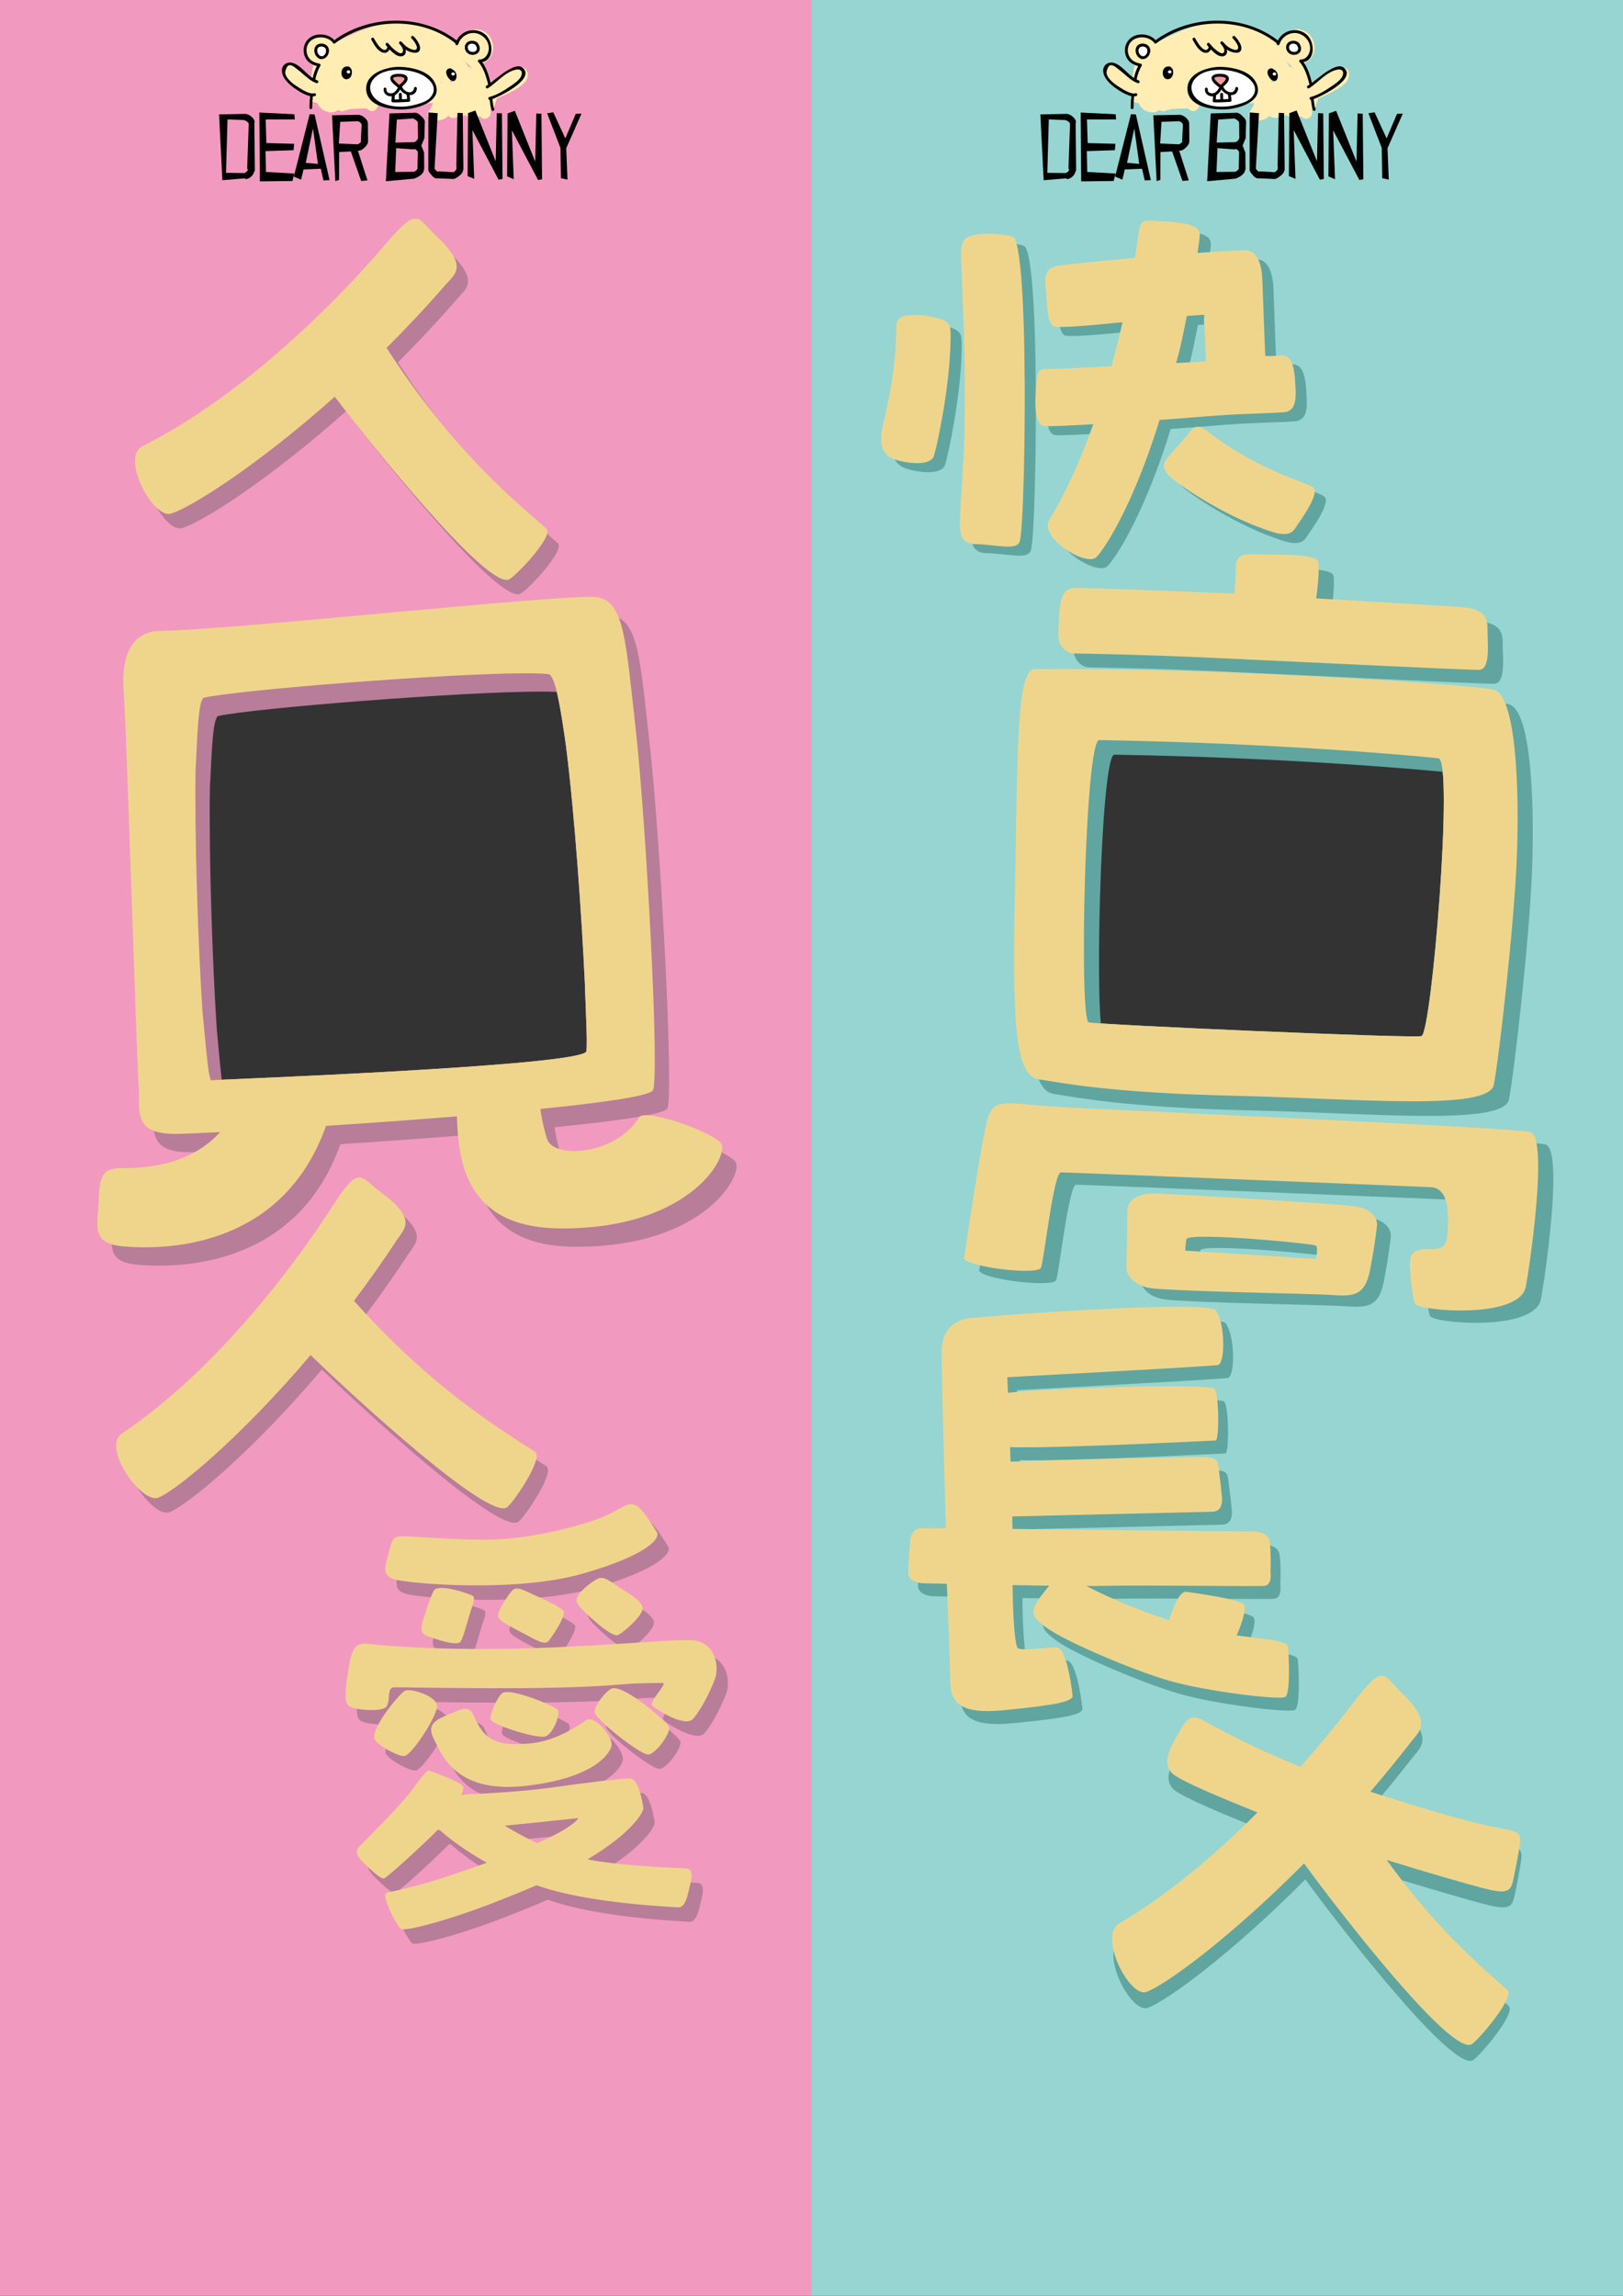 <?xml version="1.0" encoding="utf-8"?>
<!-- Generator: Adobe Illustrator 21.1.0, SVG Export Plug-In . SVG Version: 6.00 Build 0)  -->
<svg version="1.1" id="line" xmlns="http://www.w3.org/2000/svg" xmlns:xlink="http://www.w3.org/1999/xlink" x="0px" y="0px"
	 viewBox="0 0 595.28 841.89" enable-background="new 0 0 595.28 841.89" xml:space="preserve">
<rect x="0" y="0" width="595.28" height="841.89" fill="#333333" stroke="none"/>
<g>
	<path fill="#96D5D2" d="M297.64,0v928.452h297.64V0H297.64z M521.361,379.947c-3.694,0.871-118.384-4.143-122.038-5.045
		c-3.658-0.901-1.357-103.594,3.859-103.506c64.274,1.085,112.757,5.49,124.371,6.656
		C533.356,278.634,525.051,379.075,521.361,379.947z"/>
	<path fill="#F299C0" d="M207.332,273.472c0.001,0.005,0.001,0.01,0.002,0.014c0.081-0.005,0.169-0.01,0.248-0.014
		C207.62,273.47,207.294,273.475,207.332,273.472z"/>
	<path fill="#F299C0" d="M0,0v928.452h297.64V0H0z M215.052,385.538c-1.339,5.356-134.014,10.321-137.494,10.588
		c-0.009,0.001-0.018-0.013-0.027-0.014c-0.094,0.005-0.176,0.01-0.223,0.014c-0.043,0.003-0.106-0.236-0.182-0.652
		c-0.29-0.846-0.59-2.494-0.893-4.832c-0.019,0.001-0.038,0.003,0,0c-0.807-6.749-1.723-17.543-1.979-19.988
		c-1.648-25.351-2.935-64.028-2.499-89.355c0.282-2.643,0.458-11.912,1.147-18.49c-0.09,0.009-0.044,0.005,0,0
		c0.362-3.392,0.838-5.655,1.44-6.506c0.068-0.228,0.133-0.369,0.193-0.384c12.17-2.905,90.679-9.061,118.632-9.008
		c3.524,0.002,6.271,0.1,8.005,0.313c0.985,0.121,1.959,2.229,2.906,5.828c0.12-0.004,0.265-0.008,0,0.002
		c1.562,6.517,2.983,16.635,3.504,20.42c3.195,25.003,5.755,62.37,6.93,87.021c0.041-0.004,0.02-0.002,0,0
		c0.021,1.982,0.547,13.3,0.691,20.018c0.077-0.008,0.038-0.004,0,0C215.229,383.244,215.182,385.01,215.052,385.538z"/>
	<path fill="#F299C0" d="M214.511,360.493L214.511,360.493C214.473,360.497,214.492,360.495,214.511,360.493z"/>
	<path fill="#FFEDB3" d="M107.382,23.963c-0.413-0.217-0.776-0.369-1.235-0.456c-1.372-0.254-2.652,0.58-2.705,2.047
		c-0.1,2.955,2.746,5.169,4.924,6.682c2.289,1.588,5.188,3.245,8.036,3.387c2.007,0.1,2.658-2.336,1.52-3.66
		c-1.288-1.494-3.021-2.485-4.644-3.569c-1.807-1.205-3.189-2.907-5.04-4.063c-0.362,1.33-0.724,2.661-1.084,3.989
		c1.442,0.068,3.311,2.496,4.401,3.339c0.601,0.463,1.215,0.848,1.875,1.221c0.415,0.229,0.834,0.466,1.258,0.684
		c0.132,0.069,0.899,0.646,0.469,0.224c1.965,1.924,4.98-1.11,3.008-3.041c-1.332-1.304-3.333-1.86-4.767-3.097
		c-1.808-1.555-3.688-3.485-6.214-3.607c-2.221-0.106-2.814,2.909-1.084,3.992c1.65,1.033,2.912,2.586,4.512,3.707
		c1.485,1.041,3.1,1.868,4.302,3.265c0.507-1.222,1.013-2.441,1.519-3.661c-1.738-0.086-3.647-1.349-5.074-2.25
		c-0.995-0.626-3.682-2.174-3.637-3.508c-0.9,0.684-1.803,1.364-2.703,2.049c0.076,0.01,0.15,0.024,0.226,0.032
		C107.676,28.944,109.826,25.245,107.382,23.963"/>
	<path fill="#FFEDB3" d="M123.032,14.801c-2.505-2.136-6.246-2.242-8.906-0.283c-3.129,2.299-2.621,6.259,0.012,8.758
		c2.842,2.701,7.752,2.893,9.72-0.951c1.467-2.86,0.354-7.811-3.226-8.429c-2.695-0.465-3.842,3.66-1.13,4.127
		c0.425,0.069,0.507,0.264,0.627,0.845c0.102,0.479,0.116,1.182-0.089,1.563c-0.725,1.361-2.605,0.241-3.314-0.632
		c-0.195-0.24-0.377-0.514-0.496-0.792c-0.137-0.321-0.084-0.323-0.078-0.396c0.012-0.122,0.049-0.209,0.13-0.313
		c0.196-0.263,0.332-0.35,0.654-0.526c0.813-0.441,2.229-0.663,3.088,0.071C122.103,19.618,125.133,16.596,123.032,14.801"/>
	<path fill="#FFEDB3" d="M171.62,17.311c0.058-0.534,0.659-0.758,1.33-0.848c0.873-0.117,1.959,0.08,2.703,0.616
		c0.359,0.258,0.568,0.431,0.074,1.171c-0.646,0.966-2.334,1.486-3.242,0.538c-1.285-1.335,0.236-3.278,1.602-3.693
		c0.931-0.286,1.512-0.03,1.977,0.605c1.135,1.54,0.695,3.612-1.453,3.596c-2.758-0.025-2.785,4.251-0.032,4.276
		c4.525,0.039,7.351-4.031,5.969-8.314c-1.562-4.842-7.279-5.971-10.833-2.351c-2.129,2.168-2.587,5.671-0.824,8.204
		c1.504,2.164,4.407,2.876,6.863,2.138c4.521-1.366,6.272-7.425,1.83-10.005c-3.898-2.264-9.696-0.937-10.24,4.037
		C167.04,20.018,171.323,20.021,171.62,17.311"/>
	<path fill="#FFEDB3" d="M179.94,35.447c2.596-1.858,5.48-3.261,8.152-5.007c0.637-0.416,1.431-0.744,2.023-1.202
		c0.803-0.625,1.398,0.215,0.148-1.227c-1.02-1.177-0.684-0.805-1.635-0.083c-1.66,1.263-3.672,2.013-5.502,2.982
		c-0.585,0.306-1.151,0.643-1.751,0.924c-0.319,0.151-0.667,0.27-0.974,0.434c-0.614,0.331-1.246,0.006,0.012,0.248
		c0.426,0.325,0.853,0.653,1.28,0.981c-0.014-0.029-0.026-0.061-0.04-0.09c0.002,0.718,0.005,1.435,0.005,2.15
		c-0.021,0.015-0.046,0.025-0.069,0.04c1.718-2.117-1.303-5.152-3.041-3.008c-1.068,1.319-1.262,3.453,0.734,4.049
		c1.273,0.385,2.72-0.409,3.836-0.918c3.008-1.368,6.572-2.863,8.986-5.124c2.57-2.41,1.757-6.942-2.388-5.789
		c-1.455,0.405-2.765,1.275-4.011,2.099c-2.592,1.708-5.406,3.044-7.934,4.854C175.557,33.346,177.695,37.055,179.94,35.447"/>
	<path fill="#FFEDB3" d="M114.428,37.29c4.398,1.486,8.883,1.206,13.451,0.861c5.84-0.44,11.5-0.025,17.342,0.109
		c11.689,0.273,23.608-2.236,35.223-0.362c-0.11-0.835-0.221-1.668-0.331-2.504c-0.058,0.043-0.114,0.084-0.171,0.123
		c-1.424,1.011-0.055,3.385,1.385,2.361c0.059-0.039,0.115-0.078,0.172-0.122c0.846-0.602,0.943-2.294-0.334-2.5
		c-10.526-1.701-21.193,0.148-31.777,0.293c-5.645,0.079-11.291-0.661-16.925-0.458c-5.81,0.216-11.654,1.47-17.31-0.444
		C113.478,34.079,112.764,36.723,114.428,37.29"/>
	<path fill="#FFEDB3" d="M120.34,19.447c-0.161-0.083-0.323-0.163-0.485-0.246c-0.747-0.376-1.803-0.082-2.006,0.827
		c-1.128,5.066-3.84,10.003-2.802,15.317c0.882-0.234,1.764-0.47,2.646-0.707c-0.546-2.618-1.696-9.698,0.954-11.488
		c1.45-0.981,0.079-3.354-1.387-2.361c-4.08,2.755-3.068,10.449-2.213,14.557c0.361,1.729,2.981,1.012,2.646-0.707
		c-0.913-4.678,1.806-9.419,2.799-13.891c-0.669,0.277-1.337,0.553-2.006,0.826c0.162,0.081,0.323,0.162,0.485,0.244
		C120.541,22.606,121.918,20.239,120.34,19.447"/>
	<path fill="#FFEDB3" d="M124.678,19.504c5.627-2.832,10.35-5.301,16.633-6.475c7.059-1.318,13.092-0.535,19.429,2.922
		c4.022,2.195,10.252,6.067,12.886,9.855c0.289,0.412,4.716,10.312,4.043,10.948c0.863-0.118,1.729-0.232,2.591-0.347
		c-0.072-0.052-0.143-0.104-0.215-0.152c-2.242-1.6-4.364,2.116-2.138,3.703c0.069,0.052,0.143,0.102,0.213,0.153
		c0.781,0.558,1.951,0.261,2.59-0.348c2.49-2.369-0.248-8.586-1.114-11.151c-2.276-6.75-7.356-10.109-12.992-14.061
		c-6.099-4.275-13.281-6.975-20.803-6.509c-8.827,0.547-15.632,3.921-23.288,7.771C120.054,17.05,122.223,20.738,124.678,19.504"/>
	<path fill="#FFEDB3" d="M123.17,17.617c-2.952,2.664-4.451,8.059-5.603,11.704c-0.879,2.783-2.934,8.863,0.699,10.639
		c1.307,0.64,2.646,0.066,3.133-1.286c1.213-3.365,2.077-6.814,2.986-10.27c0.713-2.715,1.444-5.632,3.652-7.534l-3.586-2.069
		c-0.454,2.16-1.511,4.081-2.066,6.203c-0.544,2.072-0.604,4.239-1.049,6.328c-0.57,2.666-1.895,5.475-0.192,7.981
		c0.935,1.377,2.773,1.37,3.696-0.013c1.889-2.819,0.594-5.771,1.545-8.785l-3.566,0.955c4.198,4.404,12.588-1.33,10.537-6.859
		c-1.078-2.905-4.569-3.066-7.197-2.47c-1.385,0.313-2.416,0.826-3.043,2.138c-0.903,1.889,0.533,3.257,0.288,5.055
		c-0.371,2.722,3.911,2.719,4.278,0.029c0.135-0.988-0.378-1.615-0.483-2.548c-0.839-0.319-0.817-0.502,0.065-0.541
		c0.471-0.073,0.94-0.1,1.41-0.081c1.423,0.899-1.623,3.521-2.848,2.237c-1.148-1.203-3.1-0.523-3.567,0.958
		c-0.782,2.481,0.331,5.602-1.122,7.771c1.232-0.005,2.466-0.006,3.697-0.01c-0.93-1.373,0.815-5.768,1.058-7.379
		c0.522-3.472,1.974-6.456,2.687-9.84c0.455-2.157-1.953-3.476-3.583-2.072c-5.226,4.507-5.527,13.589-7.722,19.684
		c1.043-0.43,2.087-0.858,3.133-1.286c0.53,0.258-0.005-0.009,0.154-0.927c0.115-0.662,0.189-1.312,0.33-1.971
		c0.375-1.761,0.963-3.494,1.582-5.181c0.848-2.304,1.851-5.851,3.738-7.553C128.254,18.781,125.21,15.774,123.17,17.617"/>
	<path fill="#FFEDB3" d="M125.355,17.765c-0.16,2.353,0.771,6.705,4.128,4.513c2.353-1.536,2.544-5.481,1.192-7.648
		c-0.657-1.053-2.479-1.556-3.366-0.42c-1.735,2.227-4.799,8.77-0.655,10.272c4.28,1.548,6.103-5.614,5.899-8.509
		c-0.148-2.088-2.823-2.985-3.99-1.084c-1.4,2.28-2.862,10.605,1.743,10.314c4.216-0.265,4.959-8.919,4.24-11.872
		c-0.382-1.564-2.479-2.107-3.586-0.951c-2.605,2.724-0.815,6.504-0.834,9.799c-0.014,2.343,0.116,5.299-0.202,7.592
		c-0.337,2.438-1.958,4.381-2.26,6.862c-0.256,2.091,3.139,2.988,3.991,1.087c0.163-0.367,0.327-0.731,0.49-1.1
		c1.116-2.491-2.579-4.651-3.704-2.138c-0.164,0.365-0.328,0.732-0.49,1.095c1.328,0.363,2.659,0.725,3.99,1.087
		c0.222-1.801,1.641-3.4,2.031-5.198c0.447-2.061,0.066-4.214,0.209-6.302c0.126-1.875,0.293-3.662,0.072-5.54
		c-0.125-1.052-1.048-3.403-0.252-4.233c-1.196-0.315-2.391-0.633-3.588-0.951c0.464,1.899-1.449,4.702-0.947,6.16
		c-0.598,1.049,0.092,1.222,2.063,0.523c-0.007-0.432,0.01-0.861,0.054-1.289c0.399-0.847,0.152-1.941,0.683-2.807
		c-1.33-0.362-2.662-0.723-3.991-1.084c0.042,0.587-1.052,4.109-0.962,4.273c1.249,2.235,2.633-2.481,3.038-3.002l-3.366-0.419
		c0.483,0.772-0.271,1.964,0.34,1.815c0.687,0.183,1.372,0.363,2.059,0.544c0.506-0.144,0.589-0.599,0.25-1.358
		C129.819,15.043,125.538,15.031,125.355,17.765"/>
	<path fill="#FFEDB3" d="M129.249,29.347c-3.505,0.682-3.922,5.616-4.433,8.439c-0.497,2.763,3.082,3.646,4.129,1.129
		c0.99-2.389,2.258-8.71-2.211-8.391c-3.674,0.267-4.004,6.132-3.259,8.746c0.62,2.165,3.4,1.919,4.13,0.01
		c1.004-2.624,0.803-5.845-0.948-8.096c-1.007-1.295-3.506-1.496-3.907,0.52c-0.145,0.715-0.588,5.694-1.979,5.042
		c-0.361,1.329-0.723,2.659-1.085,3.989c4.745-0.399,9.473-0.903,14.239-0.978c1.719-0.024,3.034-2.411,1.52-3.659
		c-1.275-1.048-2.561-2.006-3.962-2.883c-1.497-0.938-3.768,0.646-3.136,2.401c0.854,2.378,2.502,2.955,4.788,3.825
		c1.745,0.669,3.384-1.653,2.409-3.144c-0.61-0.933-1.219-1.868-1.828-2.804c-1.23,0.72-2.461,1.443-3.689,2.167
		c1.454,2.124,3.23,3.44,5.4,4.788c2.099,1.297,4.248-1.655,2.574-3.374c-3.409-3.499-2.542-7.274,0.992-10.243
		c-1.125-0.859-2.249-1.716-3.373-2.575c-1.26,2.017-2.278,4.147-3.656,6.087c1.236,0.712,2.471,1.426,3.705,2.141
		c0.812-1.873,1.746-4.155,3.425-5.431c0.917-0.693,2.183-0.838,3.11-1.521c1.459-1.072,1.942-2.172,1.803-3.983
		c-0.31-4.012-3.598-8.473-7.171-10.121c-1.053-0.488-2.295-0.29-2.921,0.782c-2.323,3.98-1.367,9.519-1.869,13.958
		c-0.272,2.403,3.702,2.934,4.202,0.58c0.831-3.915,2.234-7.592,2.269-11.631c-1.427-0.01-2.852-0.022-4.279-0.032
		c0.158,3.118,0.104,6.161,0.801,9.215c0.496,2.168,3.506,1.934,4.13,0.013c0.69-2.123,1.134-4.175,1.294-6.392
		c-1.426-0.008-2.852-0.021-4.277-0.03c0,1.924,0.188,3.191,1.023,4.87c0.846,1.705,3.429,1.158,3.908-0.518
		c0.081-0.283,0.164-0.568,0.244-0.854c0.76-2.652-3.368-3.774-4.127-1.13c-0.08,0.287-0.162,0.57-0.244,0.855
		c1.303-0.173,2.604-0.345,3.907-0.518c-0.419-0.85-0.565-1.741-0.435-2.676c0-2.779-4.082-2.752-4.277-0.03
		c-0.14,1.915-0.559,3.5-1.143,5.292c1.375,0.006,2.752,0.008,4.127,0.01c-0.612-2.687-0.514-5.347-0.652-8.075
		c-0.14-2.731-4.256-2.802-4.279-0.032c-0.029,3.634-1.37,7.012-2.115,10.533l4.203,0.579c0.365-3.227-0.377-8.985,1.293-11.848
		c-0.974,0.258-1.947,0.519-2.92,0.781c1.621,0.749,2.831,2.017,3.737,3.541c1.462,2.453,1.097,2.94-0.984,4.429
		c-2.663,1.903-4.166,4.2-5.487,7.243c-1.088,2.519,2.092,4.415,3.705,2.141c1.376-1.943,2.398-4.076,3.654-6.088
		c1.364-2.184-1.607-4.057-3.373-2.573c-5.523,4.646-6.055,11.06-0.959,16.294c0.859-1.125,1.717-2.249,2.574-3.371
		c-1.484-0.923-2.836-1.771-3.85-3.252c-1.539-2.247-5.205-0.161-3.689,2.167c0.606,0.933,1.217,1.869,1.828,2.803l2.408-3.149
		c-0.631-0.188-1.224-0.458-1.784-0.802c-1.044,0.801-2.09,1.601-3.136,2.405c1.104,0.635,2.135,1.378,3.092,2.223
		c0.506-1.221,1.014-2.441,1.52-3.662c-4.764,0.073-9.493,0.581-14.238,0.979c-1.908,0.158-3.207,2.992-1.084,3.99
		c6.1,2.865,7.295-2.876,8.243-7.619c-1.303,0.174-2.606,0.345-3.908,0.519c1.085,1.399,1.126,3.199,0.511,4.802
		c1.378,0.004,2.754,0.008,4.129,0.011c-0.245-0.863,0.641-5-1.903-3.941c-0.017,0.009-0.712,3.148-0.888,3.566
		c1.377,0.376,2.753,0.754,4.129,1.129c0.141-0.788,0.587-5.275,1.41-5.435C133.06,32.954,131.94,28.828,129.249,29.347"/>
	<path fill="#FFEDB3" d="M137.152,30.939c3.97,0.681,7.399-1.998,11.45-1.893c2.691,0.072,5.541,0.716,7.848,2.173
		c3.77,2.377,3.164,6.476,0.715,9.731c-0.778,1.036,0.023,2.931,1.289,3.133c8.068,1.292,9.805-7.617,7.151-13.612
		c-1.046-2.367-4.272-0.553-3.909,1.636c0.469,2.83-0.523,4.998-1.336,7.525c-0.414,1.29,0.706,2.74,2.047,2.705
		c4.801-0.132,5.829-4.704,5.127-8.781c-1.305,0.546-2.609,1.092-3.911,1.634c0.921,1.318,0.508,4.246,0.435,5.963
		c-0.063,1.501,1.389,2.302,2.693,2.08c5.826-0.981-0.377-8.689,1.174-9.558c-1.051-0.429-2.1-0.859-3.149-1.291
		c0.938,2.584,1.181,10.213,5.265,9.999c2.122-0.11,2.836-2.506,2.965-4.267c0.341-4.639-2.656-8.975-2.066-13.74
		c-0.529,0.682-1.058,1.362-1.586,2.049c0.116-0.025,0.23-0.053,0.348-0.076c-0.801-0.327-1.6-0.656-2.4-0.98
		c3.592,4.81-1.036,13.096,3.72,17.078c1.145,0.956,3.206,0.736,3.567-0.956c0.619-2.911,0.443-5.255-0.247-8.165
		c-0.182-0.758-1.04-5.555-1.355-5.706c-1.956-0.938-2.012,2.611-2.03,3.255c-0.026,0.892,0.337,1.916,0.489,2.816
		c0.433,2.57,0.706,5.113,1.691,7.544c0.722,1.781,3.609,2.306,4.13,0.013c1.025-4.52-1.862-8.098-1.384-12.477
		c-1.326,0.355-2.654,0.709-3.982,1.066c2.078,3.112,3.043,8.509,3.917,12.133c1.303-0.546,2.606-1.091,3.91-1.637
		c-0.079-0.162-0.16-0.328-0.242-0.49c-1.212-2.469-4.901-0.299-3.69,2.167c0.082,0.16,0.163,0.325,0.242,0.489
		c1.095,2.222,4.459,0.639,3.912-1.636c-0.979-4.063-2.017-9.684-4.359-13.19c-1.227-1.839-3.756-1.02-3.983,1.066
		c-0.432,3.943,2.42,7.47,1.532,11.379c1.377,0.005,2.753,0.008,4.13,0.013c-1.554-3.842-0.61-15.191-6.089-15.812
		c-0.766-0.087-1.48,0.476-1.867,1.07c-2.38,3.67,2,10.979,1.148,14.972l3.569-0.956c-2.044-1.71-0.686-7.188-0.868-9.65
		c-0.181-2.44-0.69-4.568-2.17-6.553c-0.6-0.805-1.393-1.2-2.398-0.986c-0.116,0.027-0.233,0.053-0.348,0.077
		c-0.998,0.212-1.474,1.135-1.586,2.048c-0.236,1.914,0.021,4.008,0.356,5.899c0.148,0.838,0.353,1.641,0.569,2.462
		c0.204,0.789,2.784,7.447,3.337,5.659c0.338-1.092-1.572-5.864-2.014-7.084c-0.475-1.31-1.855-2.015-3.148-1.29
		c-2.6,1.454-2.431,9.505-0.115,9.114c0.898,0.694,1.796,1.39,2.693,2.084c0.145-3.406,1.043-5.201-1.025-8.159
		c-1.404-2.013-4.326-0.768-3.91,1.635c0.57,1.492,0.252,2.622-0.963,3.396l2.049,2.703c1.152-3.588,1.959-6.032,1.34-9.761
		c-1.302,0.544-2.607,1.091-3.91,1.636c0.742,1.679,1.667,7.962-2.335,7.323c0.431,1.042,0.86,2.086,1.288,3.132
		c4.087-5.44,4.625-11.086-1.663-15.214c-2.806-1.84-6.265-2.921-9.607-3.095c-2.151-0.113-4.391,0.118-6.475,0.688
		c-1.512,0.418-3.227,1.618-4.845,1.344C135.585,26.348,134.44,30.473,137.152,30.939"/>
	<path fill="#FFEDB3" d="M165.58,27.94c-0.125-0.646-0.251-1.289-0.378-1.936c0.763,1.018,2.376,1.574,3.366,0.426
		c2.581-3.011,0.784-8.009-1.139-10.945c-1.031-1.576-3.313-1.248-3.906,0.516c-0.739,2.203-0.297,4.528-1.098,6.693
		c1.305-0.174,2.607-0.346,3.91-0.517c-1.443-2.437-0.57-5.242-2.191-7.667c-0.949-1.419-2.737-1.315-3.697,0.016
		c-2.394,3.32-0.958,7.767-0.773,11.519c0.719-0.708,1.438-1.416,2.156-2.123h-0.609c0.684,0.526,1.367,1.058,2.049,1.585
		c-1.199-4.16-2.301-8.346-3.406-12.536c-0.599-2.274-4.35-1.924-4.204,0.537c0.294,4.946,2.284,9.464,2.799,14.361
		c0.119,1.142,0.863,2.154,2.124,2.154h0.245c1.653,0,2.652-1.799,1.861-3.223c-1.39-2.485-3.71-3.55-6.265-4.623
		c-2.467-1.033-8.385-3.177-11.025-1.667c-0.457,2.052-0.336,2.435,0.363,1.161c0.309-0.396,0.545-0.829,0.709-1.297
		c0.352-0.993,0.462-1.723,0.248-2.779c-0.656-3.255-3.992-4.605-6.039-6.684c-1.65-1.683-4.805,0.594-3.348,2.602
		c1.564,2.155,2.275,4.729,3.77,6.936c1.402,2.066,4.283,0.731,3.91-1.637c-0.398-2.542-0.385-4.495-0.047-6.978
		c-1.33,0.354-2.656,0.713-3.984,1.067c2.331,3.033,1.281,8.363,5.161,10.143c1.534,0.703,3.04-0.159,3.209-1.837
		c0.323-3.22-1.095-5.824-1.534-8.968c-0.694,0.899-1.389,1.797-2.08,2.695c-0.881-0.108,1.549,7.498,2.836,8.473
		c1.145,0.867,2.776-0.109,3.135-1.289c1.138-3.776-1.365-6.557-1.144-10.284c-0.719,0.708-1.435,1.416-2.153,2.125
		c0.031,0.001,0.688,5.304,0.884,5.968c0.493,1.673,1.243,2.988,2.812,3.846c1.543,0.843,2.991-0.273,3.207-1.838
		c0.461-3.34-1.012-6.83-1.095-10.223c-1.215,0.501-2.431,1.004-3.645,1.506c2.611,2.888,1.358,7.671,4.137,10.83
		c1.18,1.342,3.771,0.3,3.645-1.504c-0.157-2.215-2.516-7.092-1.384-8.923c-1.232,0.002-2.465,0.008-3.698,0.014
		c1.695,3.481,1.626,7.286,3.776,10.588c1.189,1.826,3.809,1.032,3.984-1.069c0.055-0.666,0.057-6.957-1.267-6.423
		c-0.798-0.329-1.596-0.656-2.396-0.981c0.444,0.765,0.709,1.586,0.794,2.463c0.349,1.755,3.137,2.172,3.919,0.516
		c0.287-0.604,0.569-1.213,0.851-1.823c1.149-2.48-2.546-4.637-3.704-2.137c-0.279,0.608-0.564,1.219-0.853,1.82l3.919,0.518
		c-0.255-1.286-0.553-2.408-1.236-3.525c-0.445-0.723-1.533-1.329-2.398-0.983c-3.961,1.592-1.652,7.428-1.908,10.527
		c1.327-0.354,2.654-0.711,3.985-1.066c-2.081-3.194-2.114-7.174-3.776-10.591c-0.734-1.509-2.91-1.261-3.697,0.013
		c-2.17,3.519,0.552,7.379,0.808,11.032c1.215-0.5,2.431-1.004,3.645-1.506c-2.668-3.034-1.293-7.681-4.137-10.829
		c-1.229-1.36-3.689-0.289-3.643,1.506c0.078,3.194,1.521,7.135,1.096,10.221c1.068-0.611,2.138-1.224,3.208-1.837
		c-1.954-1.066-1.227-6.022-2.16-7.875c-0.825-1.635-1.818-2.337-3.643-2.511c-1.192-0.114-2.089,1.053-2.153,2.124
		c-0.181,3.014,2.155,6.318,1.292,9.185c1.045-0.428,2.09-0.857,3.133-1.286c-1.232-0.934-0.697-5.178-1.49-6.65
		c-0.838-1.55-1.711-2.189-3.455-2.4c-1.536-0.184-2.25,1.483-2.082,2.694c0.381,2.716,1.672,5.009,1.389,7.828
		c1.068-0.612,2.137-1.223,3.208-1.834c-1.751-0.805-2.196-6.766-3.61-8.604c-1.333-1.735-3.689-1.095-3.982,1.067
		c-0.383,2.796-0.238,5.356,0.193,8.114c1.305-0.549,2.608-1.091,3.91-1.638c-1.498-2.211-2.196-4.763-3.771-6.935
		c-1.115,0.866-2.23,1.735-3.348,2.602c1.161,1.182,3.049,1.887,3.869,3.295c1.012,1.735,0.269,1.614-0.118,3.297
		c-0.281,1.233-0.722,2.247,0.304,3.338c1.314,1.39,3.742,0.81,5.391,0.836c3.537,0.051,9.857,0.627,11.88,4.252
		c0.619-1.073,1.241-2.148,1.86-3.22h-0.244c0.708,0.715,1.414,1.436,2.123,2.151c-0.514-4.886-2.505-9.45-2.797-14.359
		c-1.404,0.181-2.805,0.357-4.207,0.537c1.105,4.189,2.205,8.377,3.405,12.536c0.261,0.899,1.101,1.587,2.052,1.587h0.61
		c1.107,0,2.212-0.962,2.153-2.124c-0.135-2.731-1.541-6.998,0.199-9.414c-1.232,0.007-2.465,0.011-3.697,0.014
		c1.483,2.224,0.791,5.303,2.191,7.666c0.997,1.683,3.291,1.154,3.908-0.517c0.81-2.197,0.35-4.474,1.094-6.692
		c-1.301,0.175-2.605,0.347-3.906,0.517c0.568,0.873,2.751,4.646,1.783,5.77c1.123,0.141,2.246,0.281,3.366,0.418
		c-3.59-4.794-8.081,1.087-7.442,5.21C161.872,31.762,166.001,30.636,165.58,27.94"/>
	<path fill="#FFFFFF" d="M173.598,15.69c0.9,0.565,1.022,0.609,0.363,0.13c-0.16-0.104-0.336-0.179-0.525-0.229
		c-0.54-0.152-1.114-0.082-1.6,0.196c-0.804,0.463-1.06,1.273-1.09,2.143c-0.038,1.093,0.959,2.022,2.022,2.022
		c0.68,0,1.304-0.138,1.785-0.663c0.605-0.665,0.787-1.655,0.316-2.453c-0.079-0.131-0.57-0.912-0.164-0.217
		c-0.533-0.913-1.848-1.315-2.767-0.724c-0.922,0.593-1.297,1.789-0.728,2.77c0.078,0.132,0.576,0.911,0.164,0.214
		c0.105-0.817,0.212-1.636,0.318-2.449c-0.023,0.019-0.047,0.045-0.066,0.068c0.475-0.197,0.952-0.394,1.43-0.593h-0.289
		c0.675,0.678,1.349,1.349,2.023,2.024c-0.074,0.217-0.148,0.431-0.223,0.648c-0.243,0.242-0.484,0.482-0.726,0.727
		c0.012-0.009,0.024-0.016,0.034-0.025c-0.52,0.07-1.038,0.136-1.557,0.206c-0.258-0.151-0.514-0.303-0.771-0.452
		c0.141,0.112,0.285,0.222,0.431,0.328c0.159,0.088,0.366,0.172,0.538,0.231c1.004,0.347,2.257-0.392,2.488-1.412
		C175.264,17.053,174.668,16.06,173.598,15.69"/>
	<path fill="#FFFFFF" d="M117.509,16.944c-0.028,0.005-0.056,0.017-0.082,0.024l2.488,2.489c0.003-0.011,0.007-0.025,0.01-0.036
		l-0.521,0.893c0.021-0.029,0.045-0.06,0.071-0.085c0.728-0.771,0.822-2.106,0-2.862c-0.789-0.722-2.085-0.82-2.86,0
		c-0.266,0.282-0.509,0.634-0.602,1.016c-0.346,1.423,0.968,2.995,2.488,2.49c0.027-0.012,0.055-0.019,0.081-0.029
		c1.003-0.335,1.762-1.411,1.412-2.489C119.672,17.357,118.582,16.584,117.509,16.944"/>
	<path fill="#FFFFFF" d="M135.303,29.192c-4.941,11.076,17.219,13.176,22.611,6.631c7.616-9.24-13.505-11.888-18.561-9.089
		c-4.242,2.35-3.17,6.54,0.965,8.114c3.77,1.431,10.4,2.239,13.996-0.055c2.79-1.78,2.58-4.91-0.582-5.976
		c-1.627-0.55-3.57-0.534-5.268-0.529c-1.978,0.003-4.354,0.81-6.183,0.045c0.161,1.235,0.323,2.466,0.483,3.699
		c0.074-0.048,0.147-0.098,0.219-0.147c2.156-1.438,0.131-4.944-2.041-3.491c-0.073,0.049-0.146,0.094-0.219,0.145
		c-1.559,1.045-1.115,3.03,0.483,3.699c2.628,1.099,5.805-0.013,8.615,0.117c0.671,0.035,1.636,0.334,2.253,0.218
		c1.585-0.296-1.04-0.672-1.813-0.728c-2.456-0.189-4.632,0.281-7.129-0.359c-2.023-0.517-2.914-0.351-1.096-1.503
		c1.178-0.745,3.139-0.53,4.504-0.456c2.089,0.114,5.301,0.508,7.162,1.583c3.896,2.26-3.794,4.422-5.695,4.513
		c-1.684,0.081-10.81-0.811-9.213-4.391C139.85,28.876,136.363,26.817,135.303,29.192"/>
	<path fill="#F19C9D" d="M147.005,28.718c-0.104-0.161-0.122-0.164-0.056-0.012c-0.051-0.152-0.115-0.3-0.197-0.438
		c-0.179-0.288-0.43-0.507-0.732-0.653c-1.148-0.556-2.162,0.362-2.007,1.541c0.135,1.034,0.95,1.972,2.044,1.989
		c1.003,0.012,1.864-0.656,2.292-1.537c0.322-0.664,0.17-1.479-0.5-1.869c-0.607-0.351-1.548-0.165-1.874,0.502
		c-0.036,0.09-0.081,0.173-0.133,0.253c0.081-0.097,0.069-0.093-0.034,0.025c0.128-0.094,0.128-0.102,0-0.023
		c0.068-0.051,0.146-0.077,0.23-0.079c0.387-0.056,0.361,0.199,0.682,0.343c-0.075-0.132-0.078-0.135-0.011-0.009
		c-0.024-0.1-0.043-0.202-0.052-0.306l-2.009,1.544c-0.337-0.582-0.392-0.621-0.157-0.123c0.034,0.088,0.082,0.168,0.15,0.238
		c0.451,0.583,1.177,0.896,1.873,0.486C147.091,30.256,147.459,29.307,147.005,28.718"/>
	<path d="M93.496,62.387c-0.038,0.136-0.205,0.515-0.5,1.139c-0.16,0.504-0.617,1.057-1.379,1.638
		c-0.586,0.335-1.029,0.505-1.326,0.502c-0.202,0-0.354-0.092-0.467-0.26l-8.267,0.679l-1.204-24.133l9.483-0.184
		c0.842-0.01,1.692,0.376,2.548,1.163c0.683,0.619,1.024,1.213,1.019,1.782c0,0.196-0.037,0.383-0.108,0.577l0.175,17.097H93.496z
		 M91.229,45.496c-0.035-0.339-0.236-0.643-0.615-0.904c-0.305-0.276-0.735-0.472-1.291-0.582l-5.878-0.2l-0.544,19.574l6.528,0.082
		c0.349-0.034,0.681-0.203,1.015-0.511c0.209-0.151,0.345-0.312,0.416-0.483c0.07-0.164,0.004-0.408-0.197-0.749L91.229,45.496z"/>
	<polygon points="97.393,55.417 97.545,63.067 107.921,63.635 107.254,66.372 95.321,66.515 95.131,41.266 107.969,41.905 
		108.128,43.819 97.436,43.814 97.706,52.47 107.878,52.734 107.682,55.083 	"/>
	<path d="M118.628,66.148l-0.978-4.266l-6.328,0.256l-0.888,3.74l-2.673-1.104l5.814-22.891l1.806,0.09l5.492,24.088L118.628,66.148
		z M114.799,47.082l-2.66,12.636l4.466,0.396L114.799,47.082z"/>
	<path d="M134.963,51.917c0.047,0.605-0.355,1.33-1.207,2.162c-0.852,0.834-1.573,1.219-2.182,1.143
		c-0.031,0.015-0.066,0.027-0.1,0.027c-0.055,0.02-0.122,0.011-0.207-0.034l3.502,10.935l-2.299,0.213l-3.789-10.825l-4.293,0.224
		l-0.026,10.222l-1.374,0.434l-1.203-24.137l9.482-0.18c0.86-0.013,1.707,0.359,2.537,1.106c0.826,0.746,1.205,1.544,1.129,2.385
		l0.055,6.227L134.963,51.917z M132.634,45.828c-0.035-0.348-0.222-0.659-0.573-0.947c-0.35-0.289-0.698-0.424-1.044-0.411
		l-6.234,0.209l-0.499,7.955l6.638,0.269c0.28,0.045,0.622-0.095,1.038-0.442c0.33-0.269,0.496-0.463,0.496-0.59
		c0-0.052-0.039-0.092-0.109-0.127L132.634,45.828z"/>
	<path d="M155.571,61.944c0.017,0.051-0.086,0.44-0.319,1.159c-0.278,0.51-0.779,1.019-1.508,1.511
		c-0.661,0.425-1.313,0.731-1.975,0.914l-10.233,0.926l1.308-24.863l9.044-0.238c0.119-0.017,0.238-0.025,0.358-0.025
		c0.707,0.007,1.438,0.419,2.187,1.234c0.838,0.691,1.298,1.35,1.383,1.974l-0.156,6.141l-1.129,2.711l1.01,2.54l0.057,6.018
		H155.571z M153.253,45.052c-0.012-0.548-0.603-1.092-1.769-1.611l-5.924,0.417l-0.53,8.444l6.562-0.184
		c0.349,0.056,0.697-0.087,1.068-0.428c0.362-0.347,0.581-0.693,0.653-1.056L153.253,45.052z M153.242,55.879
		c0-0.289-0.19-0.595-0.589-0.909c-0.201-0.159-0.37-0.261-0.512-0.321c-0.17-0.047-0.301,0-0.388,0.153l-6.431-0.464l-0.378,8.728
		L151.539,63c0.355,0,0.694-0.151,1.008-0.461c0.453-0.324,0.648-0.615,0.573-0.875L153.242,55.879z"/>
	<path d="M169.932,62.128c-0.053,0.775-0.47,1.488-1.232,2.138c-0.899,0.763-1.671,1.226-2.309,1.372l-5.812-0.248
		c-0.12,0.022-0.235,0.025-0.356,0.022c-0.76,0-1.457-0.465-2.088-1.383c-0.781-0.748-1.127-1.507-1.039-2.284l0.033-20.5
		l3.408,0.252l-1.142,20.221c0.015,0.204,0.203,0.487,0.559,0.854c0.309,0.258,0.53,0.389,0.667,0.389
		c0.088,0,0.172-0.036,0.264-0.124l5.289,0.302c0.273-0.022,0.552-0.197,0.84-0.551c0.285-0.354,0.432-0.673,0.434-0.968
		c0-0.209-0.027-0.483-0.094-0.823l0.436-19.421l1.944,0.09l0.229,20.581L169.932,62.128z"/>
	<polygon points="182.871,65.901 173.253,47.667 173.932,65.599 171.512,64.569 171.673,41.48 174.342,40.52 181.805,59.151 
		182.209,41.483 184.099,41.581 184.32,65.628 	"/>
	<polygon points="197.364,66.014 187.742,47.78 188.426,65.713 186.004,64.686 186.164,41.597 188.83,40.632 196.298,59.268 
		196.698,41.602 198.586,41.696 198.813,65.746 	"/>
	<polygon points="207.682,54.349 208.136,65.873 205.736,65.337 205.565,54.255 200.681,41.545 202.931,41.182 207.349,50.755 
		211.168,41.746 213.286,41.657 	"/>
	<path d="M127.932,24.436c-1.035-0.227-2.023,0.11-2.469,1.123c-0.357,0.815-0.309,1.874,0.152,2.642
		c0.502,0.834,1.514,1.11,2.359,0.602c0.946-0.571,1.256-1.963,1.037-2.979c-0.24-1.122-1.388-1.782-2.425-1.129
		c-0.938,0.589-1.102,2.053-0.738,3.012c0.37,0.971,1.634,1.444,2.298,0.445c0.503-0.759,0.521-2.31-0.195-2.961
		c-0.419-0.378-1.008-0.271-1.357,0.15c-0.397,0.476-0.445,1.37-0.177,1.917c0.286,0.579,1.019,0.736,1.476,0.245
		c0.426-0.463,0.498-1.343,0.184-1.873c-0.215-0.363-0.697-0.325-0.922,0c-0.195,0.284-0.324,0.566-0.411,0.897
		c-0.156,0.596,0.651,0.92,0.976,0.413c0.18-0.283,0.291-0.589,0.412-0.899c0.246-0.642-0.785-0.92-1.03-0.283
		c-0.088,0.227-0.173,0.436-0.304,0.644c0.324,0.136,0.649,0.274,0.975,0.412c0.066-0.25,0.157-0.433,0.305-0.645h-0.922
		c0.053,0.086,0.043,0.203,0.037,0.305c0.001-0.02-0.121,0.789,0.195,0.348c-0.021,0.031,0.014-0.85,0.031-0.811
		c-0.008-0.014-0.203,0.026-0.186-0.026c-0.006,0.017,0.085,0.155,0.091,0.19c0.049,0.296,0.116,0.55,0.087,0.857
		c-0.031,0.309-0.18,0.857-0.495,0.452c-0.274-0.359-0.212-1.077-0.058-1.467c0.151-0.38,0.642-0.75,0.973-0.327
		c0.307,0.393,0.197,1.122,0.045,1.548c-0.324,0.902-1.216,1.004-1.498,0.05c-0.276-0.942,0.138-2.067,1.271-1.822
		C128.318,25.609,128.604,24.582,127.932,24.436"/>
	<path d="M165.267,25.072c-1.523-0.085-1.913,1.23-1.396,2.447c0.382,0.898,1.402,2.407,2.576,2.139
		c0.623-0.141,0.88-0.762,0.967-1.331c0.133-0.895-0.139-1.754-0.784-2.399c-0.491-0.489-1.347-0.917-1.95-0.349
		c-0.644,0.608-0.403,1.766-0.084,2.474c0.215,0.475,0.569,0.962,1.127,1.021c0.518,0.058,0.99-0.279,1.158-0.766
		c0.374-1.084-0.301-2.146-1.229-2.631c-0.318-0.167-0.667-0.016-0.784,0.32c-0.265,0.773-0.248,2.398,0.872,2.456
		c1.32,0.069,0.977-1.845,0.27-2.358c-0.309-0.226-0.668,0.032-0.783,0.316c-0.188,0.457-0.078,0.827,0.256,1.177
		c0.474,0.496,1.229-0.26,0.754-0.755c-0.131-0.139-0.089,0.127,0.018-0.139l-0.783,0.321c0.109,0.078,0.053,0.3,0.115,0.39
		c0.255,0.348,0.252-0.07,0.227-0.22c-0.049-0.285-0.008-0.63,0.088-0.904c-0.263,0.107-0.524,0.213-0.786,0.318
		c0.425,0.223,0.953,0.66,0.783,1.252c-0.06,0.212-0.064,0.199-0.205,0c-0.15-0.211-0.247-0.494-0.298-0.748
		c-0.041-0.197-0.105-0.563,0.015-0.742c0.039-0.06-0.004,0.005-0.046,0.012c0.031-0.001,0.115,0.016,0.154,0.043
		c0.369,0.262,0.662,0.545,0.809,0.994c0.131,0.403,0.024,0.776-0.076,1.152c-0.031,0.115-0.072,0.059-0.017,0.058
		c-0.013,0.001-0.082,0.004-0.165-0.038c-0.519-0.252-0.98-0.91-1.219-1.466c-0.112-0.266-0.188-0.615-0.157-0.785
		c0.013-0.085,0.03-0.112,0.091-0.139c0.106-0.058,0.316-0.059,0.483-0.049C165.952,26.178,165.951,25.113,165.267,25.072"/>
	<path d="M146.352,24.507c-4.735,0.033-12.581,2.4-12.025,8.601c0.617,6.857,11.612,7.599,16.463,6.727
		c4.324-0.778,11.14-3.321,8.951-8.956C157.824,25.952,150.992,24.627,146.352,24.507c-0.688-0.019-0.688,1.05,0,1.068
		c2.953,0.075,6.1,0.593,8.73,2.024c2.814,1.536,5.815,4.815,2.71,8.212c-1.267,1.387-3.402,2.011-5.149,2.513
		c-4.148,1.188-8.92,1.149-12.877-0.688c-3.58-1.661-5.686-5.889-2.275-9.199c2.34-2.275,5.756-2.844,8.861-2.862
		C147.037,25.569,147.038,24.501,146.352,24.507"/>
	<path d="M146.799,32.173c1.047-0.662,3.213-2.394,2.591-3.873c-0.512-1.213-2.619-1.283-3.73-1.222
		c-1.13,0.063-2.825,0.495-2.458,1.988c0.343,1.394,1.879,2.214,2.836,3.142c0.493,0.477,1.25-0.278,0.755-0.756
		c-0.581-0.559-1.256-1.01-1.815-1.599c-0.24-0.248-0.832-0.78-0.763-1.167c0.077-0.441,0.918-0.498,1.243-0.528
		c0.795-0.077,1.824-0.051,2.559,0.287c0.749,0.347,0.191,0.962-0.209,1.434c-0.447,0.521-0.965,1.004-1.547,1.369
		C145.682,31.617,146.216,32.542,146.799,32.173"/>
	<path d="M140.735,32.516c-0.218,1.556,0.93,2.707,2.469,2.811c1.716,0.113,3.046-1.396,3.727-2.812
		c0.295-0.615-0.624-1.158-0.923-0.538c-0.385,0.802-0.945,1.631-1.754,2.056c-0.912,0.482-2.678,0.104-2.49-1.231
		C141.859,32.128,140.829,31.838,140.735,32.516"/>
	<path d="M146.428,32.03c0.843,2.938,5.882,4.345,6.486,0.534c0.107-0.673-0.922-0.96-1.03-0.284
		c-0.429,2.707-3.86,1.448-4.428-0.531C147.269,31.089,146.237,31.37,146.428,32.03"/>
	<path d="M143.741,34.734c-0.021,0.753-0.107,1.506-0.18,2.255c-0.026,0.297,0.269,0.522,0.535,0.536
		c1.941,0.095,3.872-0.107,5.811-0.179c0.272-0.013,0.559-0.238,0.535-0.539c-0.068-0.857-0.104-1.744-0.375-2.57
		c-0.215-0.648-1.245-0.368-1.029,0.283c0.244,0.739,0.275,1.521,0.337,2.287c0.177-0.174,0.357-0.353,0.532-0.532
		c-1.939,0.075-3.869,0.276-5.811,0.181c0.176,0.178,0.356,0.354,0.532,0.533c0.071-0.749,0.158-1.502,0.179-2.255
		C144.826,34.046,143.759,34.046,143.741,34.734"/>
	<path d="M146.289,34.555c0,0.669,0.034,1.315,0.077,1.981c0.349-0.048,0.698-0.094,1.048-0.142
		c0.018,0.109,0.018,0.113,0.004,0.003c-0.074-0.675-1.143-0.682-1.067,0c0.011,0.094,0.02,0.186,0.035,0.28
		c0.087,0.592,1.087,0.454,1.048-0.142c-0.042-0.665-0.076-1.312-0.076-1.981C147.358,33.872,146.289,33.869,146.289,34.555"/>
	<path d="M136.225,14.606c0.965,1.674,2.078,3.911,4.024,4.619c1.619,0.584,2.655-0.56,2.933-2.071
		c0.121-0.67-0.906-0.961-1.029-0.283c-0.11,0.606-0.269,1.352-0.98,1.447c-0.572,0.072-1.178-0.414-1.566-0.766
		c-1.07-0.968-1.748-2.248-2.458-3.484C136.805,13.473,135.881,14.01,136.225,14.606"/>
	<path d="M141.584,16.614c1.19,1.426,3.545,4.313,5.684,4.028c2.443-0.326,1.52-3.376,0.57-4.675
		c-0.402-0.55-1.329-0.016-0.923,0.537c0.431,0.589,1.05,1.511,0.885,2.29c-0.27,1.284-1.446,0.647-2.131,0.2
		c-1.277-0.831-2.36-1.97-3.33-3.135C141.9,15.331,141.147,16.088,141.584,16.614"/>
	<path d="M146.507,16.081c1.083,1.198,2.364,2.481,3.958,2.949c0.849,0.251,2.251,0.582,3.022-0.018
		c1.73-1.347-0.698-4.685-1.808-5.702c-0.506-0.463-1.264,0.289-0.754,0.755c0.701,0.644,3.024,3.587,1.479,4.189
		c-0.658,0.255-2.098-0.396-2.605-0.686c-0.981-0.561-1.788-1.413-2.539-2.242C146.8,14.816,146.047,15.574,146.507,16.081"/>
	<path d="M123.035,15.156c-2.489-3.233-8.293-3.5-10.695,0.028c-1.086,1.593-1.27,3.703-0.556,5.485
		c0.912,2.273,2.819,3.195,5.071,3.729c0.668,0.159,0.953-0.871,0.283-1.026c-1.724-0.408-3.226-0.945-4.123-2.589
		c-0.787-1.445-0.799-3.278,0.023-4.71c1.783-3.101,6.969-3.116,9.074-0.382C122.528,16.23,123.454,15.7,123.035,15.156"/>
	<path d="M117.658,20.603c-0.948-0.37-1.488-1.542-1.261-2.516c0.264-1.129,1.693-1.297,2.568-0.729
		c1.441,0.935,0.215,3.9-1.498,3.137c-0.623-0.276-1.166,0.644-0.537,0.923c3.049,1.356,5.252-3.521,2.441-5.059
		c-1.413-0.775-3.465-0.363-3.963,1.297c-0.487,1.61,0.426,3.377,1.965,3.975C118.016,21.88,118.291,20.848,117.658,20.603"/>
	<path d="M122.844,15.883c12.684-9.451,32.029-9.941,44.465,0.189c0.529,0.431,1.289-0.322,0.756-0.755
		c-12.795-10.421-32.661-10.116-45.76-0.355C121.76,15.368,122.292,16.294,122.844,15.883"/>
	<path d="M168.063,16.201c0.975-3.075,4.416-4.912,7.438-3.766c2.117,0.804,3.646,2.695,3.79,4.988
		c0.126,2.005-1.174,4.372-3.43,4.428c-0.686,0.017-0.688,1.083,0,1.065c5.658-0.133,5.36-7.896,1.826-10.512
		c-3.817-2.823-9.223-1.01-10.654,3.512C166.827,16.573,167.857,16.855,168.063,16.201"/>
	<path d="M175.541,16.294c-0.619-1.408-2.729-1.687-3.929-0.954c-1.474,0.899-1.459,2.941-0.232,4.042
		c0.935,0.844,2.425,0.972,3.505,0.335C176.176,18.961,176.214,17.496,175.541,16.294c-0.338-0.6-1.26-0.06-0.924,0.54
		c0.377,0.67,0.504,1.456-0.22,1.929c-0.591,0.39-1.444,0.382-2.044,0.018c-0.886-0.534-1.188-1.905-0.203-2.521
		c0.744-0.464,2.084-0.306,2.467,0.574C174.894,17.462,175.815,16.921,175.541,16.294"/>
	<path d="M116.536,23.616c-0.921,1.707-1.676,3.592-1.906,5.537c-0.082,0.68,0.987,0.673,1.065,0
		c0.19-1.598,0.952-3.494,1.764-4.999C117.784,23.55,116.864,23.009,116.536,23.616"/>
	<path d="M116.389,29.459c-3.51-1.196-5.441-5.181-8.898-6.329c-2.143-0.711-4.246,0.676-4.1,2.96
		c0.172,2.651,2.587,4.81,4.589,6.237c1.708,1.216,5.288,3.549,7.54,2.9c0.659-0.187,0.379-1.215-0.285-1.026
		c-1.613,0.463-4.295-1.263-5.591-2.054c-1.739-1.063-4.613-3.054-5.009-5.263c-0.13-0.73,0.436-2.349,1.055-2.789
		c0.973-0.695,2.332,0.54,3.041,1.081c0.811,0.624,1.604,1.271,2.375,1.938c1.563,1.35,3.012,2.695,5,3.374
		C116.757,30.711,117.037,29.68,116.389,29.459"/>
	<path d="M178.954,32.351c3.285-2.105,6.414-6.079,10.395-6.829c1.76-0.331,2.557,0.85,1.732,2.548
		c-0.695,1.429-2.528,2.624-3.777,3.483c-2.436,1.668-4.962,3.257-7.83,4.029c-0.664,0.181-0.383,1.212,0.282,1.032
		c2.58-0.697,16.771-7.477,12.022-11.696c-1.648-1.464-4.32,0.104-5.828,1.01c-2.683,1.605-4.912,3.824-7.535,5.501
		C177.838,31.795,178.374,32.724,178.954,32.351"/>
	<path d="M175.485,22.76c1.967,2.224,2.887,5.553,3.614,8.379c0.171,0.668,1.201,0.386,1.028-0.281
		c-0.774-3.011-1.794-6.484-3.891-8.851C175.783,21.495,175.031,22.25,175.485,22.76"/>
	<path fill="#FFFFFF" d="M166.841,27.121c0,0.321-0.291,0.582-0.652,0.582c-0.36,0-0.649-0.261-0.649-0.582s0.289-0.579,0.649-0.579
		C166.55,26.542,166.841,26.799,166.841,27.121"/>
	<path fill="#FFFFFF" d="M128.455,26.36c0,0.319-0.291,0.581-0.652,0.581c-0.36,0-0.646-0.262-0.646-0.581
		c0-0.318,0.286-0.58,0.646-0.58C128.164,25.78,128.455,26.042,128.455,26.36"/>
	<path d="M113.741,34.922c-0.139,1.531-0.242,3.06-0.242,4.599c0,0.654,1.023,0.659,1.023,0v-0.095c0-0.66-1.023-0.661-1.023,0
		v0.095h1.023c0-1.541,0.104-3.067,0.241-4.599C114.822,34.266,113.799,34.268,113.741,34.922"/>
	<path d="M179.587,36.506c0.112,0.902,0.23,1.802,0.397,2.693c0.079,0.431,0.184,1.531,0.844,1.47c0.647-0.066,0.656-1.089,0-1.025
		c0.996-0.096,0.277,0.389,0.33,0.119c0.015-0.08-0.066-0.244-0.088-0.332c-0.076-0.327-0.133-0.661-0.188-0.993
		c-0.106-0.644-0.191-1.287-0.271-1.932C180.529,35.861,179.504,35.854,179.587,36.506"/>
	<path fill="#FFEDB3" d="M408.613,23.963c-0.413-0.217-0.776-0.369-1.235-0.456c-1.372-0.254-2.652,0.58-2.705,2.047
		c-0.1,2.955,2.746,5.169,4.924,6.682c2.289,1.588,5.188,3.245,8.036,3.387c2.007,0.1,2.658-2.336,1.52-3.66
		c-1.288-1.494-3.021-2.485-4.643-3.569c-1.807-1.205-3.19-2.907-5.04-4.063c-0.362,1.33-0.724,2.661-1.084,3.989
		c1.442,0.068,3.311,2.496,4.401,3.339c0.601,0.463,1.215,0.848,1.875,1.221c0.415,0.229,0.834,0.466,1.258,0.684
		c0.132,0.069,0.898,0.646,0.469,0.224c1.965,1.924,4.98-1.11,3.008-3.041c-1.332-1.304-3.333-1.86-4.767-3.097
		c-1.808-1.555-3.689-3.485-6.214-3.607c-2.221-0.106-2.814,2.909-1.084,3.992c1.65,1.033,2.912,2.586,4.512,3.707
		c1.485,1.041,3.101,1.868,4.302,3.265c0.507-1.222,1.013-2.441,1.519-3.661c-1.738-0.086-3.647-1.349-5.074-2.25
		c-0.995-0.626-3.682-2.174-3.637-3.508c-0.9,0.684-1.803,1.364-2.703,2.049c0.076,0.01,0.15,0.024,0.226,0.032
		C408.907,28.944,411.056,25.245,408.613,23.963"/>
	<path fill="#FFEDB3" d="M424.262,14.801c-2.505-2.136-6.246-2.242-8.906-0.283c-3.129,2.299-2.621,6.259,0.012,8.758
		c2.842,2.701,7.752,2.893,9.72-0.951c1.467-2.86,0.353-7.811-3.226-8.429c-2.695-0.465-3.842,3.66-1.13,4.127
		c0.425,0.069,0.507,0.264,0.627,0.845c0.103,0.479,0.116,1.182-0.089,1.563c-0.725,1.361-2.605,0.241-3.314-0.632
		c-0.195-0.24-0.377-0.514-0.496-0.792c-0.137-0.321-0.084-0.323-0.078-0.396c0.012-0.122,0.049-0.209,0.13-0.313
		c0.196-0.263,0.332-0.35,0.654-0.526c0.814-0.441,2.229-0.663,3.088,0.071C423.333,19.618,426.364,16.596,424.262,14.801"/>
	<path fill="#FFEDB3" d="M472.85,17.311c0.058-0.534,0.659-0.758,1.33-0.848c0.873-0.117,1.959,0.08,2.703,0.616
		c0.359,0.258,0.568,0.431,0.074,1.171c-0.646,0.966-2.334,1.486-3.242,0.538c-1.285-1.335,0.236-3.278,1.602-3.693
		c0.931-0.286,1.512-0.03,1.977,0.605c1.135,1.54,0.695,3.612-1.453,3.596c-2.758-0.025-2.785,4.251-0.032,4.276
		c4.525,0.039,7.351-4.031,5.969-8.314c-1.561-4.842-7.279-5.971-10.833-2.351c-2.129,2.168-2.587,5.671-0.824,8.204
		c1.504,2.164,4.407,2.876,6.863,2.138c4.522-1.366,6.272-7.425,1.83-10.005c-3.898-2.264-9.696-0.937-10.24,4.037
		C468.271,20.018,472.553,20.021,472.85,17.311"/>
	<path fill="#FFEDB3" d="M481.17,35.447c2.596-1.858,5.48-3.261,8.152-5.007c0.637-0.416,1.431-0.744,2.023-1.202
		c0.803-0.625,1.398,0.215,0.148-1.227c-1.02-1.177-0.684-0.805-1.635-0.083c-1.66,1.263-3.672,2.013-5.502,2.982
		c-0.585,0.306-1.151,0.643-1.751,0.924c-0.319,0.151-0.667,0.27-0.974,0.434c-0.614,0.331-1.246,0.006,0.012,0.248
		c0.426,0.325,0.853,0.653,1.28,0.981c-0.014-0.029-0.026-0.061-0.04-0.09c0.002,0.718,0.005,1.435,0.005,2.15
		c-0.022,0.015-0.046,0.025-0.069,0.04c1.718-2.117-1.303-5.152-3.041-3.008c-1.068,1.319-1.262,3.453,0.734,4.049
		c1.272,0.385,2.72-0.409,3.836-0.918c3.008-1.368,6.572-2.863,8.986-5.124c2.57-2.41,1.757-6.942-2.388-5.789
		c-1.455,0.405-2.765,1.275-4.011,2.099c-2.592,1.708-5.406,3.044-7.934,4.854C476.788,33.346,478.925,37.055,481.17,35.447"/>
	<path fill="#FFEDB3" d="M415.659,37.29c4.398,1.486,8.883,1.206,13.451,0.861c5.84-0.44,11.5-0.025,17.342,0.109
		c11.689,0.273,23.608-2.236,35.223-0.362c-0.11-0.835-0.221-1.668-0.331-2.504c-0.058,0.043-0.114,0.084-0.171,0.123
		c-1.424,1.011-0.055,3.385,1.385,2.361c0.059-0.039,0.115-0.078,0.172-0.122c0.846-0.602,0.943-2.294-0.334-2.5
		c-10.526-1.701-21.193,0.148-31.777,0.293c-5.645,0.079-11.291-0.661-16.925-0.458c-5.809,0.216-11.654,1.47-17.309-0.444
		C414.708,34.079,413.995,36.723,415.659,37.29"/>
	<path fill="#FFEDB3" d="M421.571,19.447c-0.161-0.083-0.323-0.163-0.485-0.246c-0.747-0.376-1.803-0.082-2.006,0.827
		c-1.128,5.066-3.84,10.003-2.802,15.317c0.882-0.234,1.764-0.47,2.645-0.707c-0.546-2.618-1.696-9.698,0.954-11.488
		c1.45-0.981,0.079-3.354-1.387-2.361c-4.08,2.755-3.068,10.449-2.213,14.557c0.361,1.729,2.981,1.012,2.645-0.707
		c-0.913-4.678,1.806-9.419,2.799-13.891c-0.669,0.277-1.337,0.553-2.006,0.826c0.162,0.081,0.323,0.162,0.485,0.244
		C421.772,22.606,423.149,20.239,421.571,19.447"/>
	<path fill="#FFEDB3" d="M425.909,19.504c5.627-2.832,10.35-5.301,16.633-6.475c7.059-1.318,13.092-0.535,19.429,2.922
		c4.022,2.195,10.252,6.067,12.886,9.855c0.289,0.412,4.716,10.312,4.043,10.948c0.863-0.118,1.728-0.232,2.591-0.347
		c-0.072-0.052-0.143-0.104-0.215-0.152c-2.242-1.6-4.364,2.116-2.138,3.703c0.069,0.052,0.144,0.102,0.213,0.153
		c0.781,0.558,1.951,0.261,2.59-0.348c2.49-2.369-0.248-8.586-1.114-11.151c-2.276-6.75-7.356-10.109-12.992-14.061
		c-6.099-4.275-13.281-6.975-20.803-6.509c-8.827,0.547-15.632,3.921-23.288,7.771C421.284,17.05,423.453,20.738,425.909,19.504"/>
	<path fill="#FFEDB3" d="M424.401,17.617c-2.952,2.664-4.451,8.059-5.603,11.704c-0.879,2.783-2.934,8.863,0.699,10.639
		c1.307,0.64,2.646,0.066,3.133-1.286c1.213-3.365,2.077-6.814,2.986-10.27c0.713-2.715,1.444-5.632,3.652-7.534l-3.586-2.069
		c-0.454,2.16-1.511,4.081-2.066,6.203c-0.544,2.072-0.604,4.239-1.049,6.328c-0.57,2.666-1.895,5.475-0.192,7.981
		c0.935,1.377,2.773,1.37,3.696-0.013c1.889-2.819,0.594-5.771,1.545-8.785l-3.566,0.955c4.198,4.404,12.588-1.33,10.537-6.859
		c-1.078-2.905-4.569-3.066-7.197-2.47c-1.385,0.313-2.416,0.826-3.043,2.138c-0.903,1.889,0.533,3.257,0.288,5.055
		c-0.371,2.722,3.911,2.719,4.278,0.029c0.135-0.988-0.378-1.615-0.483-2.548c-0.839-0.319-0.817-0.502,0.065-0.541
		c0.471-0.073,0.939-0.1,1.41-0.081c1.423,0.899-1.623,3.521-2.848,2.237c-1.148-1.203-3.1-0.523-3.567,0.958
		c-0.782,2.481,0.331,5.602-1.122,7.771c1.233-0.005,2.466-0.006,3.697-0.01c-0.93-1.373,0.815-5.768,1.058-7.379
		c0.522-3.472,1.974-6.456,2.686-9.84c0.455-2.157-1.953-3.476-3.583-2.072c-5.225,4.507-5.527,13.589-7.722,19.684
		c1.043-0.43,2.087-0.858,3.133-1.286c0.53,0.258-0.005-0.009,0.154-0.927c0.115-0.662,0.189-1.312,0.33-1.971
		c0.375-1.761,0.963-3.494,1.582-5.181c0.848-2.304,1.851-5.851,3.738-7.553C429.485,18.781,426.441,15.774,424.401,17.617"/>
	<path fill="#FFEDB3" d="M426.585,17.765c-0.16,2.353,0.771,6.705,4.128,4.513c2.353-1.536,2.544-5.481,1.192-7.648
		c-0.657-1.053-2.48-1.556-3.366-0.42c-1.735,2.227-4.799,8.77-0.655,10.272c4.28,1.548,6.103-5.614,5.9-8.509
		c-0.147-2.088-2.823-2.985-3.99-1.084c-1.4,2.28-2.862,10.605,1.743,10.314c4.216-0.265,4.959-8.919,4.24-11.872
		c-0.382-1.564-2.479-2.107-3.586-0.951c-2.605,2.724-0.815,6.504-0.834,9.799c-0.014,2.343,0.116,5.299-0.202,7.592
		c-0.337,2.438-1.958,4.381-2.26,6.862c-0.256,2.091,3.139,2.988,3.991,1.087c0.163-0.367,0.327-0.731,0.49-1.1
		c1.116-2.491-2.579-4.651-3.704-2.138c-0.164,0.365-0.328,0.732-0.49,1.095c1.328,0.363,2.659,0.725,3.99,1.087
		c0.222-1.801,1.641-3.4,2.031-5.198c0.447-2.061,0.066-4.214,0.209-6.302c0.126-1.875,0.293-3.662,0.072-5.54
		c-0.125-1.052-1.048-3.403-0.252-4.233c-1.196-0.315-2.391-0.633-3.588-0.951c0.464,1.899-1.449,4.702-0.947,6.16
		c-0.598,1.049,0.092,1.222,2.063,0.523c-0.007-0.432,0.01-0.861,0.054-1.289c0.399-0.847,0.152-1.941,0.683-2.807
		c-1.33-0.362-2.662-0.723-3.991-1.084c0.042,0.587-1.052,4.109-0.962,4.273c1.249,2.235,2.633-2.481,3.038-3.002l-3.366-0.419
		c0.483,0.772-0.271,1.964,0.34,1.815c0.687,0.183,1.372,0.363,2.059,0.544c0.506-0.144,0.589-0.599,0.25-1.358
		C431.049,15.043,426.769,15.031,426.585,17.765"/>
	<path fill="#FFEDB3" d="M430.48,29.347c-3.505,0.682-3.922,5.616-4.433,8.439c-0.497,2.763,3.082,3.646,4.129,1.129
		c0.99-2.389,2.258-8.71-2.211-8.391c-3.674,0.267-4.004,6.132-3.259,8.746c0.62,2.165,3.4,1.919,4.13,0.01
		c1.004-2.624,0.803-5.845-0.948-8.096c-1.007-1.295-3.506-1.496-3.907,0.52c-0.145,0.715-0.588,5.694-1.979,5.042
		c-0.361,1.329-0.723,2.659-1.085,3.989c4.745-0.399,9.473-0.903,14.239-0.978c1.719-0.024,3.034-2.411,1.52-3.659
		c-1.275-1.048-2.56-2.006-3.962-2.883c-1.497-0.938-3.768,0.646-3.136,2.401c0.855,2.378,2.502,2.955,4.788,3.825
		c1.745,0.669,3.384-1.653,2.409-3.144c-0.61-0.933-1.219-1.868-1.828-2.804c-1.23,0.72-2.461,1.443-3.689,2.167
		c1.454,2.124,3.229,3.44,5.4,4.788c2.099,1.297,4.248-1.655,2.574-3.374c-3.409-3.499-2.542-7.274,0.992-10.243
		c-1.125-0.859-2.249-1.716-3.373-2.575c-1.26,2.017-2.278,4.147-3.656,6.087c1.236,0.712,2.471,1.426,3.705,2.141
		c0.812-1.873,1.746-4.155,3.425-5.431c0.917-0.693,2.183-0.838,3.11-1.521c1.459-1.072,1.942-2.172,1.803-3.983
		c-0.309-4.012-3.598-8.473-7.171-10.121c-1.053-0.488-2.295-0.29-2.921,0.782c-2.323,3.98-1.367,9.519-1.869,13.958
		c-0.273,2.403,3.702,2.934,4.202,0.58c0.831-3.915,2.234-7.592,2.269-11.631c-1.427-0.01-2.853-0.022-4.279-0.032
		c0.158,3.118,0.104,6.161,0.801,9.215c0.496,2.168,3.506,1.934,4.13,0.013c0.69-2.123,1.134-4.175,1.294-6.392
		c-1.426-0.008-2.853-0.021-4.277-0.03c0,1.924,0.188,3.191,1.023,4.87c0.846,1.705,3.429,1.158,3.908-0.518
		c0.081-0.283,0.164-0.568,0.244-0.854c0.76-2.652-3.368-3.774-4.127-1.13c-0.08,0.287-0.162,0.57-0.244,0.855
		c1.303-0.173,2.604-0.345,3.907-0.518c-0.419-0.85-0.565-1.741-0.435-2.676c0-2.779-4.082-2.752-4.277-0.03
		c-0.14,1.915-0.559,3.5-1.143,5.292c1.375,0.006,2.752,0.008,4.127,0.01c-0.612-2.687-0.514-5.347-0.652-8.075
		c-0.14-2.731-4.256-2.802-4.279-0.032c-0.029,3.634-1.37,7.012-2.115,10.533l4.203,0.579c0.365-3.227-0.377-8.985,1.293-11.848
		c-0.974,0.258-1.947,0.519-2.92,0.781c1.621,0.749,2.831,2.017,3.737,3.541c1.462,2.453,1.097,2.94-0.984,4.429
		c-2.663,1.903-4.166,4.2-5.487,7.243c-1.088,2.519,2.092,4.415,3.705,2.141c1.376-1.943,2.397-4.076,3.654-6.088
		c1.364-2.184-1.607-4.057-3.373-2.573c-5.523,4.646-6.055,11.06-0.959,16.294c0.859-1.125,1.717-2.249,2.574-3.371
		c-1.484-0.923-2.836-1.771-3.85-3.252c-1.539-2.247-5.205-0.161-3.689,2.167c0.606,0.933,1.217,1.869,1.828,2.803l2.408-3.149
		c-0.631-0.188-1.224-0.458-1.784-0.802c-1.044,0.801-2.09,1.601-3.136,2.405c1.104,0.635,2.135,1.378,3.092,2.223
		c0.506-1.221,1.014-2.441,1.52-3.662c-4.764,0.073-9.493,0.581-14.238,0.979c-1.908,0.158-3.207,2.992-1.084,3.99
		c6.1,2.865,7.295-2.876,8.243-7.619c-1.303,0.174-2.606,0.345-3.908,0.519c1.085,1.399,1.126,3.199,0.511,4.802
		c1.378,0.004,2.754,0.008,4.129,0.011c-0.245-0.863,0.641-5-1.903-3.941c-0.017,0.009-0.712,3.148-0.888,3.566
		c1.377,0.376,2.753,0.754,4.129,1.129c0.141-0.788,0.587-5.275,1.41-5.435C434.29,32.954,433.17,28.828,430.48,29.347"/>
	<path fill="#FFEDB3" d="M438.382,30.939c3.97,0.681,7.399-1.998,11.45-1.893c2.691,0.072,5.541,0.716,7.848,2.173
		c3.77,2.377,3.164,6.476,0.715,9.731c-0.778,1.036,0.023,2.931,1.289,3.133c8.068,1.292,9.805-7.617,7.151-13.612
		c-1.046-2.367-4.272-0.553-3.909,1.636c0.469,2.83-0.523,4.998-1.336,7.525c-0.414,1.29,0.706,2.74,2.047,2.705
		c4.801-0.132,5.829-4.704,5.127-8.781c-1.305,0.546-2.609,1.092-3.911,1.634c0.921,1.318,0.508,4.246,0.435,5.963
		c-0.063,1.501,1.389,2.302,2.693,2.08c5.826-0.981-0.377-8.689,1.174-9.558c-1.051-0.429-2.1-0.859-3.149-1.291
		c0.939,2.584,1.181,10.213,5.265,9.999c2.122-0.11,2.836-2.506,2.965-4.267c0.341-4.639-2.656-8.975-2.066-13.74
		c-0.529,0.682-1.058,1.362-1.586,2.049c0.116-0.025,0.23-0.053,0.348-0.076c-0.801-0.327-1.6-0.656-2.4-0.98
		c3.592,4.81-1.036,13.096,3.72,17.078c1.146,0.956,3.206,0.736,3.567-0.956c0.619-2.911,0.443-5.255-0.247-8.165
		c-0.182-0.758-1.04-5.555-1.354-5.706c-1.956-0.938-2.012,2.611-2.03,3.255c-0.026,0.892,0.337,1.916,0.489,2.816
		c0.433,2.57,0.706,5.113,1.691,7.544c0.722,1.781,3.609,2.306,4.13,0.013c1.025-4.52-1.862-8.098-1.384-12.477
		c-1.326,0.355-2.654,0.709-3.982,1.066c2.078,3.112,3.043,8.509,3.917,12.133c1.303-0.546,2.606-1.091,3.91-1.637
		c-0.079-0.162-0.16-0.328-0.242-0.49c-1.212-2.469-4.901-0.299-3.69,2.167c0.082,0.16,0.163,0.325,0.242,0.489
		c1.095,2.222,4.459,0.639,3.912-1.636c-0.979-4.063-2.017-9.684-4.359-13.19c-1.228-1.839-3.756-1.02-3.983,1.066
		c-0.432,3.943,2.42,7.47,1.532,11.379c1.377,0.005,2.753,0.008,4.13,0.013c-1.554-3.842-0.61-15.191-6.089-15.812
		c-0.766-0.087-1.48,0.476-1.867,1.07c-2.38,3.67,2,10.979,1.148,14.972l3.569-0.956c-2.044-1.71-0.685-7.188-0.868-9.65
		c-0.181-2.44-0.69-4.568-2.17-6.553c-0.6-0.805-1.393-1.2-2.398-0.986c-0.116,0.027-0.233,0.053-0.348,0.077
		c-0.998,0.212-1.474,1.135-1.586,2.048c-0.236,1.914,0.02,4.008,0.355,5.899c0.148,0.838,0.353,1.641,0.569,2.462
		c0.204,0.789,2.784,7.447,3.337,5.659c0.338-1.092-1.572-5.864-2.014-7.084c-0.475-1.31-1.854-2.015-3.148-1.29
		c-2.6,1.454-2.431,9.505-0.115,9.114c0.897,0.694,1.796,1.39,2.693,2.084c0.145-3.406,1.043-5.201-1.025-8.159
		c-1.404-2.013-4.326-0.768-3.91,1.635c0.57,1.492,0.252,2.622-0.963,3.396l2.049,2.703c1.152-3.588,1.959-6.032,1.34-9.761
		c-1.302,0.544-2.607,1.091-3.91,1.636c0.742,1.679,1.667,7.962-2.335,7.323c0.431,1.042,0.86,2.086,1.288,3.132
		c4.087-5.44,4.625-11.086-1.663-15.214c-2.806-1.84-6.265-2.921-9.606-3.095c-2.151-0.113-4.391,0.118-6.475,0.688
		c-1.512,0.418-3.227,1.618-4.845,1.344C436.816,26.348,435.67,30.473,438.382,30.939"/>
	<path fill="#FFEDB3" d="M466.811,27.94c-0.125-0.646-0.251-1.289-0.378-1.936c0.763,1.018,2.376,1.574,3.366,0.426
		c2.581-3.011,0.784-8.009-1.139-10.945c-1.031-1.576-3.313-1.248-3.906,0.516c-0.739,2.203-0.297,4.528-1.098,6.693
		c1.305-0.174,2.607-0.346,3.91-0.517c-1.443-2.437-0.57-5.242-2.191-7.667c-0.949-1.419-2.737-1.315-3.697,0.016
		c-2.394,3.32-0.958,7.767-0.773,11.519c0.719-0.708,1.439-1.416,2.156-2.123h-0.609c0.684,0.526,1.367,1.058,2.049,1.585
		c-1.199-4.16-2.301-8.346-3.406-12.536c-0.599-2.274-4.35-1.924-4.204,0.537c0.294,4.946,2.284,9.464,2.799,14.361
		c0.119,1.142,0.863,2.154,2.124,2.154h0.245c1.653,0,2.652-1.799,1.861-3.223c-1.39-2.485-3.71-3.55-6.265-4.623
		c-2.467-1.033-8.385-3.177-11.025-1.667c-0.457,2.052-0.336,2.435,0.363,1.161c0.309-0.396,0.545-0.829,0.709-1.297
		c0.352-0.993,0.462-1.723,0.248-2.779c-0.656-3.255-3.992-4.605-6.039-6.684c-1.65-1.683-4.805,0.594-3.348,2.602
		c1.564,2.155,2.275,4.729,3.77,6.936c1.402,2.066,4.283,0.731,3.91-1.637c-0.398-2.542-0.385-4.495-0.047-6.978
		c-1.33,0.354-2.656,0.713-3.984,1.067c2.331,3.033,1.281,8.363,5.161,10.143c1.534,0.703,3.04-0.159,3.209-1.837
		c0.323-3.22-1.095-5.824-1.534-8.968c-0.694,0.899-1.389,1.797-2.08,2.695c-0.881-0.108,1.549,7.498,2.836,8.473
		c1.145,0.867,2.776-0.109,3.135-1.289c1.138-3.776-1.365-6.557-1.144-10.284c-0.719,0.708-1.435,1.416-2.153,2.125
		c0.031,0.001,0.688,5.304,0.884,5.968c0.493,1.673,1.243,2.988,2.811,3.846c1.543,0.843,2.991-0.273,3.207-1.838
		c0.461-3.34-1.012-6.83-1.095-10.223c-1.215,0.501-2.431,1.004-3.645,1.506c2.611,2.888,1.358,7.671,4.137,10.83
		c1.18,1.342,3.772,0.3,3.645-1.504c-0.157-2.215-2.516-7.092-1.384-8.923c-1.232,0.002-2.465,0.008-3.698,0.014
		c1.695,3.481,1.626,7.286,3.776,10.588c1.189,1.826,3.809,1.032,3.984-1.069c0.055-0.666,0.057-6.957-1.267-6.423
		c-0.798-0.329-1.596-0.656-2.396-0.981c0.444,0.765,0.709,1.586,0.794,2.463c0.349,1.755,3.137,2.172,3.919,0.516
		c0.287-0.604,0.569-1.213,0.851-1.823c1.149-2.48-2.546-4.637-3.704-2.137c-0.279,0.608-0.564,1.219-0.853,1.82l3.919,0.518
		c-0.255-1.286-0.553-2.408-1.236-3.525c-0.445-0.723-1.533-1.329-2.398-0.983c-3.961,1.592-1.652,7.428-1.908,10.527
		c1.327-0.354,2.654-0.711,3.985-1.066c-2.081-3.194-2.114-7.174-3.776-10.591c-0.734-1.509-2.91-1.261-3.697,0.013
		c-2.17,3.519,0.552,7.379,0.809,11.032c1.215-0.5,2.431-1.004,3.645-1.506c-2.668-3.034-1.293-7.681-4.137-10.829
		c-1.229-1.36-3.689-0.289-3.643,1.506c0.078,3.194,1.522,7.135,1.096,10.221c1.068-0.611,2.138-1.224,3.208-1.837
		c-1.954-1.066-1.228-6.022-2.16-7.875c-0.825-1.635-1.818-2.337-3.644-2.511c-1.192-0.114-2.089,1.053-2.153,2.124
		c-0.181,3.014,2.155,6.318,1.292,9.185c1.045-0.428,2.09-0.857,3.133-1.286c-1.233-0.934-0.697-5.178-1.49-6.65
		c-0.838-1.55-1.711-2.189-3.455-2.4c-1.536-0.184-2.25,1.483-2.082,2.694c0.381,2.716,1.672,5.009,1.389,7.828
		c1.068-0.612,2.137-1.223,3.208-1.834c-1.751-0.805-2.196-6.766-3.61-8.604c-1.333-1.735-3.689-1.095-3.982,1.067
		c-0.383,2.796-0.238,5.356,0.193,8.114c1.305-0.549,2.608-1.091,3.91-1.638c-1.498-2.211-2.196-4.763-3.771-6.935
		c-1.115,0.866-2.23,1.735-3.348,2.602c1.161,1.182,3.049,1.887,3.869,3.295c1.012,1.735,0.269,1.614-0.118,3.297
		c-0.281,1.233-0.722,2.247,0.304,3.338c1.314,1.39,3.742,0.81,5.391,0.836c3.537,0.051,9.857,0.627,11.88,4.252
		c0.619-1.073,1.241-2.148,1.86-3.22h-0.244c0.708,0.715,1.414,1.436,2.123,2.151c-0.514-4.886-2.505-9.45-2.797-14.359
		c-1.404,0.181-2.805,0.357-4.207,0.537c1.104,4.189,2.205,8.377,3.405,12.536c0.261,0.899,1.101,1.587,2.052,1.587h0.61
		c1.106,0,2.212-0.962,2.153-2.124c-0.135-2.731-1.541-6.998,0.199-9.414c-1.233,0.007-2.465,0.011-3.697,0.014
		c1.483,2.224,0.791,5.303,2.191,7.666c0.997,1.683,3.291,1.154,3.908-0.517c0.81-2.197,0.35-4.474,1.094-6.692
		c-1.301,0.175-2.605,0.347-3.906,0.517c0.568,0.873,2.751,4.646,1.783,5.77c1.123,0.141,2.246,0.281,3.366,0.418
		c-3.59-4.794-8.081,1.087-7.442,5.21C463.103,31.762,467.232,30.636,466.811,27.94"/>
	<path fill="#FFFFFF" d="M474.828,15.69c0.9,0.565,1.022,0.609,0.363,0.13c-0.16-0.104-0.336-0.179-0.525-0.229
		c-0.54-0.152-1.114-0.082-1.6,0.196c-0.804,0.463-1.059,1.273-1.09,2.143c-0.038,1.093,0.959,2.022,2.022,2.022
		c0.68,0,1.304-0.138,1.785-0.663c0.605-0.665,0.787-1.655,0.316-2.453c-0.079-0.131-0.57-0.912-0.164-0.217
		c-0.533-0.913-1.848-1.315-2.767-0.724c-0.922,0.593-1.297,1.789-0.728,2.77c0.078,0.132,0.576,0.911,0.164,0.214
		c0.105-0.817,0.212-1.636,0.318-2.449c-0.023,0.019-0.047,0.045-0.066,0.068c0.475-0.197,0.952-0.394,1.43-0.593H474
		c0.675,0.678,1.349,1.349,2.023,2.024c-0.074,0.217-0.148,0.431-0.223,0.648c-0.243,0.242-0.484,0.482-0.726,0.727
		c0.012-0.009,0.025-0.016,0.034-0.025c-0.52,0.07-1.038,0.136-1.557,0.206c-0.258-0.151-0.514-0.303-0.772-0.452
		c0.141,0.112,0.285,0.222,0.431,0.328c0.159,0.088,0.366,0.172,0.538,0.231c1.004,0.347,2.257-0.392,2.488-1.412
		C476.495,17.053,475.899,16.06,474.828,15.69"/>
	<path fill="#FFFFFF" d="M418.74,16.944c-0.028,0.005-0.056,0.017-0.082,0.024l2.488,2.489c0.003-0.011,0.007-0.025,0.01-0.036
		l-0.521,0.893c0.021-0.029,0.045-0.06,0.071-0.085c0.728-0.771,0.822-2.106,0-2.862c-0.789-0.722-2.085-0.82-2.86,0
		c-0.266,0.282-0.509,0.634-0.602,1.016c-0.346,1.423,0.968,2.995,2.488,2.49c0.027-0.012,0.055-0.019,0.081-0.029
		c1.003-0.335,1.762-1.411,1.412-2.489C420.903,17.357,419.813,16.584,418.74,16.944"/>
	<path fill="#FFFFFF" d="M436.534,29.192c-4.94,11.076,17.219,13.176,22.611,6.631c7.616-9.24-13.505-11.888-18.561-9.089
		c-4.242,2.35-3.17,6.54,0.965,8.114c3.77,1.431,10.4,2.239,13.996-0.055c2.79-1.78,2.58-4.91-0.582-5.976
		c-1.627-0.55-3.57-0.534-5.267-0.529c-1.978,0.003-4.355,0.81-6.183,0.045c0.161,1.235,0.323,2.466,0.483,3.699
		c0.074-0.048,0.147-0.098,0.219-0.147c2.156-1.438,0.131-4.944-2.041-3.491c-0.073,0.049-0.146,0.094-0.219,0.145
		c-1.559,1.045-1.115,3.03,0.483,3.699c2.628,1.099,5.805-0.013,8.615,0.117c0.671,0.035,1.636,0.334,2.253,0.218
		c1.585-0.296-1.04-0.672-1.813-0.728c-2.456-0.189-4.632,0.281-7.129-0.359c-2.022-0.517-2.914-0.351-1.096-1.503
		c1.178-0.745,3.139-0.53,4.504-0.456c2.089,0.114,5.301,0.508,7.162,1.583c3.895,2.26-3.794,4.422-5.695,4.513
		c-1.684,0.081-10.81-0.811-9.213-4.391C441.08,28.876,437.593,26.817,436.534,29.192"/>
	<path fill="#F19C9D" d="M448.236,28.718c-0.103-0.161-0.122-0.164-0.056-0.012c-0.051-0.152-0.115-0.3-0.197-0.438
		c-0.179-0.288-0.43-0.507-0.731-0.653c-1.148-0.556-2.162,0.362-2.007,1.541c0.135,1.034,0.95,1.972,2.044,1.989
		c1.003,0.012,1.864-0.656,2.292-1.537c0.322-0.664,0.17-1.479-0.5-1.869c-0.607-0.351-1.548-0.165-1.874,0.502
		c-0.036,0.09-0.081,0.173-0.133,0.253c0.081-0.097,0.069-0.093-0.034,0.025c0.128-0.094,0.128-0.102,0-0.023
		c0.068-0.051,0.147-0.077,0.23-0.079c0.387-0.056,0.361,0.199,0.682,0.343c-0.075-0.132-0.078-0.135-0.011-0.009
		c-0.024-0.1-0.043-0.202-0.052-0.306l-2.009,1.544c-0.337-0.582-0.392-0.621-0.157-0.123c0.034,0.088,0.082,0.168,0.15,0.238
		c0.451,0.583,1.177,0.896,1.873,0.486C448.322,30.256,448.69,29.307,448.236,28.718"/>
	<path d="M394.727,62.387c-0.038,0.136-0.205,0.515-0.5,1.139c-0.16,0.504-0.617,1.057-1.379,1.638
		c-0.586,0.335-1.029,0.505-1.326,0.502c-0.202,0-0.353-0.092-0.467-0.26l-8.267,0.679l-1.204-24.133l9.483-0.184
		c0.842-0.01,1.692,0.376,2.548,1.163c0.683,0.619,1.024,1.213,1.019,1.782c0,0.196-0.037,0.383-0.108,0.577l0.175,17.097H394.727z
		 M392.459,45.496c-0.035-0.339-0.236-0.643-0.615-0.904c-0.305-0.276-0.735-0.472-1.291-0.582l-5.878-0.2l-0.544,19.574
		l6.528,0.082c0.349-0.034,0.681-0.203,1.015-0.511c0.209-0.151,0.345-0.312,0.416-0.483c0.07-0.164,0.004-0.408-0.197-0.749
		L392.459,45.496z"/>
	<polygon points="398.623,55.417 398.776,63.067 409.152,63.635 408.485,66.372 396.551,66.515 396.362,41.266 409.2,41.905 
		409.359,43.819 398.666,43.814 398.937,52.47 409.109,52.734 408.913,55.083 	"/>
	<path d="M419.859,66.148l-0.978-4.266l-6.328,0.256l-0.888,3.74l-2.673-1.104l5.815-22.891l1.806,0.09l5.492,24.088L419.859,66.148
		z M416.03,47.082l-2.66,12.636l4.466,0.396L416.03,47.082z"/>
	<path d="M436.194,51.917c0.047,0.605-0.355,1.33-1.207,2.162c-0.852,0.834-1.573,1.219-2.182,1.143
		c-0.031,0.015-0.066,0.027-0.1,0.027c-0.055,0.02-0.122,0.011-0.207-0.034L436,66.149l-2.299,0.213l-3.789-10.825l-4.293,0.224
		l-0.026,10.222l-1.374,0.434l-1.203-24.137l9.482-0.18c0.86-0.013,1.707,0.359,2.537,1.106c0.826,0.746,1.205,1.544,1.129,2.385
		l0.055,6.227L436.194,51.917z M433.865,45.828c-0.035-0.348-0.222-0.659-0.573-0.947c-0.35-0.289-0.698-0.424-1.044-0.411
		l-6.234,0.209l-0.499,7.955l6.638,0.269c0.28,0.045,0.622-0.095,1.038-0.442c0.33-0.269,0.496-0.463,0.496-0.59
		c0-0.052-0.039-0.092-0.109-0.127L433.865,45.828z"/>
	<path d="M456.801,61.944c0.017,0.051-0.086,0.44-0.319,1.159c-0.278,0.51-0.779,1.019-1.508,1.511
		c-0.661,0.425-1.313,0.731-1.975,0.914l-10.233,0.926l1.308-24.863l9.044-0.238c0.119-0.017,0.238-0.025,0.358-0.025
		c0.707,0.007,1.438,0.419,2.187,1.234c0.838,0.691,1.298,1.35,1.383,1.974l-0.156,6.141l-1.129,2.711l1.01,2.54l0.057,6.018
		H456.801z M454.484,45.052c-0.012-0.548-0.603-1.092-1.769-1.611l-5.924,0.417l-0.53,8.444l6.561-0.184
		c0.349,0.056,0.697-0.087,1.068-0.428c0.362-0.347,0.581-0.693,0.653-1.056L454.484,45.052z M454.472,55.879
		c0-0.289-0.19-0.595-0.589-0.909c-0.201-0.159-0.37-0.261-0.512-0.321c-0.17-0.047-0.301,0-0.388,0.153l-6.431-0.464l-0.378,8.728
		L452.77,63c0.354,0,0.694-0.151,1.008-0.461c0.453-0.324,0.647-0.615,0.573-0.875L454.472,55.879z"/>
	<path d="M471.163,62.128c-0.053,0.775-0.47,1.488-1.232,2.138c-0.899,0.763-1.671,1.226-2.31,1.372l-5.811-0.248
		c-0.12,0.022-0.235,0.025-0.356,0.022c-0.76,0-1.457-0.465-2.088-1.383c-0.781-0.748-1.127-1.507-1.039-2.284l0.033-20.5
		l3.408,0.252l-1.142,20.221c0.015,0.204,0.203,0.487,0.559,0.854c0.309,0.258,0.53,0.389,0.667,0.389
		c0.088,0,0.172-0.036,0.264-0.124l5.289,0.302c0.273-0.022,0.552-0.197,0.84-0.551c0.285-0.354,0.432-0.673,0.434-0.968
		c0-0.209-0.027-0.483-0.094-0.823l0.436-19.421l1.944,0.09l0.229,20.581L471.163,62.128z"/>
	<polygon points="484.102,65.901 474.484,47.667 475.163,65.599 472.742,64.569 472.904,41.48 475.573,40.52 483.035,59.151 
		483.44,41.483 485.329,41.581 485.55,65.628 	"/>
	<polygon points="498.594,66.014 488.973,47.78 489.657,65.713 487.235,64.686 487.395,41.597 490.061,40.632 497.529,59.268 
		497.928,41.602 499.817,41.696 500.043,65.746 	"/>
	<polygon points="508.913,54.349 509.367,65.873 506.966,65.337 506.795,54.255 501.911,41.545 504.161,41.182 508.579,50.755 
		512.399,41.746 514.517,41.657 	"/>
	<path d="M429.163,24.436c-1.035-0.227-2.023,0.11-2.469,1.123c-0.357,0.815-0.309,1.874,0.152,2.642
		c0.502,0.834,1.514,1.11,2.359,0.602c0.946-0.571,1.256-1.963,1.037-2.979c-0.24-1.122-1.388-1.782-2.425-1.129
		c-0.938,0.589-1.102,2.053-0.738,3.012c0.37,0.971,1.634,1.444,2.298,0.445c0.503-0.759,0.522-2.31-0.195-2.961
		c-0.419-0.378-1.008-0.271-1.357,0.15c-0.397,0.476-0.445,1.37-0.177,1.917c0.286,0.579,1.019,0.736,1.476,0.245
		c0.426-0.463,0.498-1.343,0.184-1.873c-0.215-0.363-0.697-0.325-0.922,0c-0.195,0.284-0.324,0.566-0.411,0.897
		c-0.156,0.596,0.651,0.92,0.976,0.413c0.18-0.283,0.291-0.589,0.412-0.899c0.246-0.642-0.785-0.92-1.03-0.283
		c-0.088,0.227-0.173,0.436-0.304,0.644c0.324,0.136,0.649,0.274,0.975,0.412c0.066-0.25,0.157-0.433,0.305-0.645h-0.922
		c0.053,0.086,0.043,0.203,0.037,0.305c0.001-0.02-0.121,0.789,0.195,0.348c-0.021,0.031,0.014-0.85,0.031-0.811
		c-0.008-0.014-0.203,0.026-0.186-0.026c-0.006,0.017,0.085,0.155,0.091,0.19c0.049,0.296,0.116,0.55,0.087,0.857
		c-0.031,0.309-0.18,0.857-0.495,0.452c-0.275-0.359-0.212-1.077-0.058-1.467c0.151-0.38,0.642-0.75,0.973-0.327
		c0.307,0.393,0.197,1.122,0.045,1.548c-0.324,0.902-1.216,1.004-1.498,0.05c-0.276-0.942,0.138-2.067,1.271-1.822
		C429.548,25.609,429.834,24.582,429.163,24.436"/>
	<path d="M466.497,25.072c-1.523-0.085-1.913,1.23-1.396,2.447c0.382,0.898,1.402,2.407,2.576,2.139
		c0.623-0.141,0.88-0.762,0.967-1.331c0.133-0.895-0.139-1.754-0.784-2.399c-0.491-0.489-1.347-0.917-1.95-0.349
		c-0.645,0.608-0.403,1.766-0.084,2.474c0.215,0.475,0.569,0.962,1.127,1.021c0.518,0.058,0.99-0.279,1.158-0.766
		c0.374-1.084-0.301-2.146-1.228-2.631c-0.318-0.167-0.667-0.016-0.784,0.32c-0.265,0.773-0.248,2.398,0.872,2.456
		c1.32,0.069,0.977-1.845,0.27-2.358c-0.309-0.226-0.668,0.032-0.783,0.316c-0.188,0.457-0.078,0.827,0.256,1.177
		c0.474,0.496,1.229-0.26,0.754-0.755c-0.131-0.139-0.089,0.127,0.018-0.139l-0.783,0.321c0.109,0.078,0.053,0.3,0.115,0.39
		c0.255,0.348,0.252-0.07,0.227-0.22c-0.049-0.285-0.008-0.63,0.088-0.904c-0.263,0.107-0.524,0.213-0.786,0.318
		c0.425,0.223,0.953,0.66,0.783,1.252c-0.06,0.212-0.064,0.199-0.205,0c-0.15-0.211-0.247-0.494-0.298-0.748
		c-0.041-0.197-0.105-0.563,0.015-0.742c0.039-0.06-0.004,0.005-0.046,0.012c0.031-0.001,0.115,0.016,0.154,0.043
		c0.369,0.262,0.662,0.545,0.809,0.994c0.131,0.403,0.024,0.776-0.076,1.152c-0.031,0.115-0.072,0.059-0.017,0.058
		c-0.013,0.001-0.082,0.004-0.165-0.038c-0.519-0.252-0.98-0.91-1.219-1.466c-0.112-0.266-0.188-0.615-0.157-0.785
		c0.013-0.085,0.03-0.112,0.091-0.139c0.105-0.058,0.316-0.059,0.483-0.049C467.183,26.178,467.181,25.113,466.497,25.072"/>
	<path d="M447.582,24.507c-4.735,0.033-12.581,2.4-12.025,8.601c0.617,6.857,11.612,7.599,16.463,6.727
		c4.324-0.778,11.14-3.321,8.951-8.956C459.055,25.952,452.223,24.627,447.582,24.507c-0.689-0.019-0.689,1.05,0,1.068
		c2.953,0.075,6.1,0.593,8.73,2.024c2.814,1.536,5.815,4.815,2.71,8.212c-1.267,1.387-3.402,2.011-5.149,2.513
		c-4.148,1.188-8.92,1.149-12.877-0.688c-3.58-1.661-5.685-5.889-2.275-9.199c2.34-2.275,5.756-2.844,8.861-2.862
		C448.268,25.569,448.269,24.501,447.582,24.507"/>
	<path d="M448.03,32.173c1.047-0.662,3.213-2.394,2.591-3.873c-0.512-1.213-2.619-1.283-3.73-1.222
		c-1.13,0.063-2.825,0.495-2.458,1.988c0.343,1.394,1.879,2.214,2.836,3.142c0.493,0.477,1.25-0.278,0.755-0.756
		c-0.581-0.559-1.256-1.01-1.815-1.599c-0.24-0.248-0.832-0.78-0.763-1.167c0.077-0.441,0.918-0.498,1.243-0.528
		c0.795-0.077,1.824-0.051,2.559,0.287c0.749,0.347,0.191,0.962-0.209,1.434c-0.447,0.521-0.965,1.004-1.547,1.369
		C446.913,31.617,447.447,32.542,448.03,32.173"/>
	<path d="M441.965,32.516c-0.218,1.556,0.93,2.707,2.469,2.811c1.716,0.113,3.046-1.396,3.728-2.812
		c0.295-0.615-0.624-1.158-0.923-0.538c-0.385,0.802-0.945,1.631-1.754,2.056c-0.912,0.482-2.678,0.104-2.49-1.231
		C443.089,32.128,442.06,31.838,441.965,32.516"/>
	<path d="M447.659,32.03c0.843,2.938,5.882,4.345,6.486,0.534c0.107-0.673-0.922-0.96-1.03-0.284
		c-0.429,2.707-3.86,1.448-4.428-0.531C448.499,31.089,447.467,31.37,447.659,32.03"/>
	<path d="M444.971,34.734c-0.021,0.753-0.108,1.506-0.18,2.255c-0.026,0.297,0.268,0.522,0.535,0.536
		c1.941,0.095,3.872-0.107,5.811-0.179c0.272-0.013,0.559-0.238,0.535-0.539c-0.068-0.857-0.104-1.744-0.375-2.57
		c-0.215-0.648-1.245-0.368-1.029,0.283c0.244,0.739,0.275,1.521,0.337,2.287c0.177-0.174,0.357-0.353,0.532-0.532
		c-1.938,0.075-3.869,0.276-5.811,0.181c0.176,0.178,0.355,0.354,0.532,0.533c0.071-0.749,0.158-1.502,0.179-2.255
		C446.056,34.046,444.99,34.046,444.971,34.734"/>
	<path d="M447.52,34.555c0,0.669,0.034,1.315,0.077,1.981c0.349-0.048,0.698-0.094,1.048-0.142c0.018,0.109,0.018,0.113,0.004,0.003
		c-0.074-0.675-1.143-0.682-1.067,0c0.011,0.094,0.021,0.186,0.035,0.28c0.087,0.592,1.087,0.454,1.048-0.142
		c-0.042-0.665-0.076-1.312-0.076-1.981C448.588,33.872,447.52,33.869,447.52,34.555"/>
	<path d="M437.455,14.606c0.965,1.674,2.078,3.911,4.024,4.619c1.619,0.584,2.655-0.56,2.933-2.071
		c0.121-0.67-0.906-0.961-1.029-0.283c-0.11,0.606-0.269,1.352-0.98,1.447c-0.572,0.072-1.178-0.414-1.566-0.766
		c-1.07-0.968-1.748-2.248-2.458-3.484C438.035,13.473,437.112,14.01,437.455,14.606"/>
	<path d="M442.815,16.614c1.19,1.426,3.545,4.313,5.684,4.028c2.443-0.326,1.52-3.376,0.57-4.675
		c-0.402-0.55-1.329-0.016-0.923,0.537c0.431,0.589,1.05,1.511,0.885,2.29c-0.271,1.284-1.446,0.647-2.131,0.2
		c-1.277-0.831-2.36-1.97-3.33-3.135C443.13,15.331,442.377,16.088,442.815,16.614"/>
	<path d="M447.738,16.081c1.083,1.198,2.364,2.481,3.958,2.949c0.849,0.251,2.251,0.582,3.022-0.018
		c1.729-1.347-0.698-4.685-1.808-5.702c-0.506-0.463-1.264,0.289-0.754,0.755c0.701,0.644,3.024,3.587,1.479,4.189
		c-0.658,0.255-2.098-0.396-2.604-0.686c-0.981-0.561-1.788-1.413-2.539-2.242C448.031,14.816,447.278,15.574,447.738,16.081"/>
	<path d="M424.266,15.156c-2.489-3.233-8.293-3.5-10.695,0.028c-1.086,1.593-1.27,3.703-0.556,5.485
		c0.912,2.273,2.819,3.195,5.071,3.729c0.668,0.159,0.953-0.871,0.283-1.026c-1.724-0.408-3.226-0.945-4.123-2.589
		c-0.787-1.445-0.799-3.278,0.023-4.71c1.783-3.101,6.969-3.116,9.074-0.382C423.758,16.23,424.685,15.7,424.266,15.156"/>
	<path d="M418.888,20.603c-0.948-0.37-1.488-1.542-1.261-2.516c0.264-1.129,1.693-1.297,2.568-0.729
		c1.441,0.935,0.215,3.9-1.498,3.137c-0.623-0.276-1.166,0.644-0.537,0.923c3.049,1.356,5.252-3.521,2.441-5.059
		c-1.413-0.775-3.465-0.363-3.963,1.297c-0.487,1.61,0.426,3.377,1.965,3.975C419.246,21.88,419.522,20.848,418.888,20.603"/>
	<path d="M424.075,15.883c12.684-9.451,32.029-9.941,44.465,0.189c0.529,0.431,1.289-0.322,0.756-0.755
		c-12.795-10.421-32.661-10.116-45.76-0.355C422.991,15.368,423.523,16.294,424.075,15.883"/>
	<path d="M469.293,16.201c0.975-3.075,4.416-4.912,7.439-3.766c2.117,0.804,3.645,2.695,3.79,4.988
		c0.126,2.005-1.174,4.372-3.43,4.428c-0.686,0.017-0.688,1.083,0,1.065c5.658-0.133,5.36-7.896,1.826-10.512
		c-3.817-2.823-9.223-1.01-10.654,3.512C468.058,16.573,469.087,16.855,469.293,16.201"/>
	<path d="M476.772,16.294c-0.619-1.408-2.728-1.687-3.929-0.954c-1.474,0.899-1.459,2.941-0.232,4.042
		c0.935,0.844,2.425,0.972,3.505,0.335C477.407,18.961,477.445,17.496,476.772,16.294c-0.338-0.6-1.26-0.06-0.924,0.54
		c0.377,0.67,0.504,1.456-0.22,1.929c-0.591,0.39-1.444,0.382-2.044,0.018c-0.886-0.534-1.188-1.905-0.203-2.521
		c0.744-0.464,2.084-0.306,2.467,0.574C476.124,17.462,477.045,16.921,476.772,16.294"/>
	<path d="M417.767,23.616c-0.921,1.707-1.676,3.592-1.906,5.537c-0.082,0.68,0.987,0.673,1.065,0
		c0.191-1.598,0.952-3.494,1.764-4.999C419.014,23.55,418.094,23.009,417.767,23.616"/>
	<path d="M417.62,29.459c-3.51-1.196-5.441-5.181-8.898-6.329c-2.143-0.711-4.246,0.676-4.1,2.96
		c0.172,2.651,2.587,4.81,4.589,6.237c1.708,1.216,5.288,3.549,7.54,2.9c0.659-0.187,0.379-1.215-0.285-1.026
		c-1.613,0.463-4.295-1.263-5.591-2.054c-1.739-1.063-4.613-3.054-5.009-5.263c-0.13-0.73,0.435-2.349,1.055-2.789
		c0.973-0.695,2.332,0.54,3.041,1.081c0.81,0.624,1.603,1.271,2.375,1.938c1.563,1.35,3.012,2.695,5,3.374
		C417.988,30.711,418.268,29.68,417.62,29.459"/>
	<path d="M480.184,32.351c3.285-2.105,6.414-6.079,10.395-6.829c1.76-0.331,2.557,0.85,1.732,2.548
		c-0.695,1.429-2.528,2.624-3.777,3.483c-2.436,1.668-4.962,3.257-7.83,4.029c-0.664,0.181-0.383,1.212,0.282,1.032
		c2.58-0.697,16.772-7.477,12.023-11.696c-1.648-1.464-4.32,0.104-5.828,1.01c-2.683,1.605-4.912,3.824-7.535,5.501
		C479.069,31.795,479.605,32.724,480.184,32.351"/>
	<path d="M476.715,22.76c1.967,2.224,2.887,5.553,3.614,8.379c0.171,0.668,1.201,0.386,1.028-0.281
		c-0.774-3.011-1.794-6.484-3.891-8.851C477.014,21.495,476.261,22.25,476.715,22.76"/>
	<path fill="#FFFFFF" d="M468.072,27.121c0,0.321-0.291,0.582-0.652,0.582c-0.36,0-0.649-0.261-0.649-0.582s0.289-0.579,0.649-0.579
		C467.781,26.542,468.072,26.799,468.072,27.121"/>
	<path fill="#FFFFFF" d="M429.686,26.36c0,0.319-0.291,0.581-0.652,0.581c-0.36,0-0.647-0.262-0.647-0.581
		c0-0.318,0.286-0.58,0.647-0.58C429.395,25.78,429.686,26.042,429.686,26.36"/>
	<path d="M414.971,34.922c-0.139,1.531-0.242,3.06-0.242,4.599c0,0.654,1.023,0.659,1.023,0v-0.095c0-0.66-1.023-0.661-1.023,0
		v0.095h1.023c0-1.541,0.104-3.067,0.241-4.599C416.052,34.266,415.03,34.268,414.971,34.922"/>
	<path d="M480.818,36.506c0.112,0.902,0.23,1.802,0.398,2.693c0.079,0.431,0.184,1.531,0.844,1.47c0.647-0.066,0.656-1.089,0-1.025
		c0.996-0.096,0.277,0.389,0.33,0.119c0.015-0.08-0.066-0.244-0.088-0.332c-0.076-0.327-0.133-0.661-0.188-0.993
		c-0.106-0.644-0.191-1.287-0.271-1.932C481.759,35.861,480.735,35.854,480.818,36.506"/>
	<path fill="#60A5A0" d="M553.358,735.606c-11.122-9.875-26.663-23.231-44.273-47.71c14.623,4.587,29.448,8.801,34.586,10.162
		c8.542,2.262,10.716,1.874,11.634-2.055c0.916-3.93,2.222-10.858,2.607-13.859c0.388-3,0.285-4.482-4.776-5.439
		c-4.814-0.909-12.652-1.821-50.053-13.827c4.954-5.767,9.91-11.809,14.806-18.116c3.088-3.98,8.15-7.158-3.209-18.03
		c-7.051-6.751-6.286-11.658-18.203,3.966c-4.802,6.298-11.291,14.327-19.055,23.059c-16.763-6.78-29.667-13.647-35.122-16.762
		c-3.359-1.917-5.757-2.395-8.611,2.739c-2.855,5.133-8.108,12.574-2.821,16.786c3.386,2.698,17.052,8.437,30.812,13.959
		c-14.784,14.813-32.233,29.808-50.679,40.715c-7.851,4.641,3.71,27.232,9.905,25.109c6.605-2.263,30.274-19.364,57.865-47.114
		c12.373,16.991,53.92,70.664,61.463,66.301C542.678,754.079,556.247,738.174,553.358,735.606z"/>
	<path fill="#EFD58B" d="M552.883,729.767c-11.123-9.875-26.664-23.231-44.273-47.71c14.623,4.587,29.447,8.801,34.586,10.162
		c8.542,2.262,10.716,1.874,11.633-2.055c0.917-3.929,2.222-10.858,2.608-13.859c0.387-3,0.284-4.482-4.777-5.439
		c-4.813-0.909-12.652-1.821-50.053-13.828c4.954-5.767,9.91-11.808,14.807-18.116c3.087-3.979,8.15-7.157-3.209-18.03
		c-7.052-6.751-6.286-11.658-18.203,3.966c-4.803,6.298-11.291,14.327-19.055,23.058c-16.764-6.78-29.667-13.647-35.123-16.762
		c-3.358-1.917-5.757-2.395-8.611,2.739c-2.855,5.134-8.108,12.575-2.821,16.786c3.386,2.698,17.053,8.437,30.813,13.96
		c-14.784,14.813-32.233,29.807-50.68,40.715c-7.85,4.642,3.711,27.232,9.905,25.11c6.605-2.263,30.274-19.364,57.865-47.114
		c12.372,16.993,53.919,70.664,61.462,66.301C542.203,748.24,555.771,732.335,552.883,729.767z"/>
	<path fill="#60A5A0" d="M553.322,258.223c-8.089-1.802-100.284-8.147-168.342-7.475c-6.647,0.065-6.232,31.615-7.136,79.47
		c-0.907,47.853-0.41,69.569,8.632,70.934c9.041,1.364,26.41,4.976,72.201,6.041c45.787,1.063,92.889,5.675,94.785-4.067
		c1.891-9.74,7.557-58.906,8.482-84.602C562.871,292.823,561.412,260.027,553.322,258.223z M526.918,385.299
		c-3.693,0.871-118.383-4.143-122.037-5.045c-3.659-0.9-1.357-103.594,3.859-103.506c64.275,1.085,112.757,5.49,124.371,6.656
		C538.914,283.986,530.608,384.428,526.918,385.299z"/>
	<path fill="#60A5A0" d="M500.964,446.34c-5.87-0.634-59.517-4.205-72.597-4.539c-5.214-0.134-9.881,1.975-9.831,6.615
		c0.051,4.64-0.366,20.902-0.366,20.902s0.603,6.406,9.984,7.3c12.573,1.2,57.971,1.904,64.318,2.327
		c8.525,0.569,13.15,0.983,15.114-9.197c2.033-10.548,2.549-16.507,2.549-16.507S510.606,447.38,500.964,446.34z M487.742,460.899
		c0.817,0.638,0.021,4.895,0.021,4.895l-47.988-3.055c0,0,0.252-4.177,0.541-4.392C443.462,456.016,486.814,460.175,487.742,460.899
		z"/>
	<path fill="#60A5A0" d="M458.343,222.777l0.566-9.591c0,0-0.883-5.209,5.427-4.837c6.31,0.372,24.175-0.64,24.762,2.833
		c0.591,3.473-0.785,13.36-0.785,13.36s42.455,2.5,52.386,3.085c11.518,0.679,10.343,5.766,10.476,10.242
		c0.132,4.477,0.834,12.768-3.131,12.879c-3.966,0.11-74.592-3.362-100.246-4.53c-25.65-1.166-48.82-1.5-48.82-1.5
		s-5.465-0.623-5.243-7.527c0.396-12.411,0.832-16.53,6.767-16.524C406.438,220.674,458.343,222.777,458.343,222.777z"/>
	<path fill="#60A5A0" d="M566.962,419.72c-4.792-1.802-163.769-8.481-176.724-9.515c-16.442-1.315-19.882-2.552-22.171,3.736
		c-2.291,6.289-8.479,49.405-8.888,51.766c-0.558,3.241,26.743,6.644,28.162,3.747c1.081-2.205,4.624-35.025,7.343-35.011
		c3.792,0.02,124.014,4.971,135.535,5.415c6.562,0.253,6.899,8.888,6.183,17.679l0,0c-0.388,4.074-2.031,5.262-6.771,5.087
		c-4.741-0.175-6.714,1.052-6.913,4.379c-0.197,3.327,0.714,12.756,1.779,15.586c0.987,2.627,38.119,5.954,40.685-6.129
		C566.641,468.706,573.48,422.171,566.962,419.72z"/>
	<path fill="#EFD58B" d="M547.764,252.871c-8.089-1.802-100.284-8.147-168.341-7.475c-6.647,0.065-6.232,31.615-7.136,79.47
		c-0.907,47.853-0.411,69.569,8.631,70.934c9.042,1.364,26.41,4.976,72.201,6.041c45.787,1.063,92.89,5.675,94.785-4.067
		c1.892-9.74,7.558-58.906,8.482-84.602C557.313,287.47,555.854,254.674,547.764,252.871z M521.361,379.947
		c-3.694,0.871-118.384-4.143-122.038-5.045c-3.658-0.9-1.357-103.594,3.859-103.506c64.274,1.085,112.757,5.49,124.371,6.656
		C533.356,278.634,525.051,379.075,521.361,379.947z"/>
	<path fill="#EFD58B" d="M495.9,442.22c-5.87-0.634-59.516-4.205-72.596-4.539c-5.214-0.134-9.882,1.975-9.831,6.615
		c0.051,4.639-0.367,20.902-0.367,20.902s0.604,6.406,9.984,7.3c12.574,1.2,57.971,1.904,64.319,2.327
		c8.525,0.569,13.149,0.983,15.115-9.197c2.033-10.548,2.549-16.507,2.549-16.507S505.542,443.26,495.9,442.22z M482.678,456.779
		c0.817,0.638,0.021,4.895,0.021,4.895l-47.988-3.055c0,0,0.252-4.178,0.541-4.392C438.398,451.896,481.75,456.055,482.678,456.779z
		"/>
	<path fill="#EFD58B" d="M452.785,217.677l0.566-9.591c0,0-0.884-5.209,5.426-4.837c6.311,0.372,24.176-0.64,24.763,2.833
		c0.59,3.473-0.786,13.36-0.786,13.36s42.455,2.5,52.386,3.085c11.519,0.679,10.343,5.766,10.476,10.242
		c0.133,4.477,0.835,12.768-3.131,12.879c-3.966,0.11-74.592-3.362-100.246-4.53c-25.65-1.166-48.82-1.5-48.82-1.5
		s-5.464-0.623-5.243-7.527c0.396-12.411,0.833-16.53,6.767-16.524C400.879,215.574,452.785,217.677,452.785,217.677z"/>
	<path fill="#EFD58B" d="M561.404,415.198c-4.791-1.802-163.768-8.481-176.724-9.515c-16.442-1.315-19.882-2.552-22.171,3.736
		c-2.29,6.289-8.478,49.405-8.887,51.766c-0.559,3.241,26.742,6.644,28.162,3.747c1.082-2.205,4.625-35.025,7.343-35.011
		c3.793,0.02,124.013,4.971,135.535,5.415c6.563,0.253,6.899,8.888,6.184,17.679l0,0c-0.389,4.074-2.031,5.262-6.772,5.087
		c-4.741-0.175-6.713,1.052-6.913,4.379c-0.197,3.327,0.715,12.756,1.78,15.586c0.987,2.627,38.119,5.954,40.685-6.129
		C561.083,464.184,567.922,417.649,561.404,415.198z"/>
	<path fill="#60A5A0" d="M475.997,608.595c-0.234-2.197-8.28-2.69-18.808-4.141c2.104-4.912,3.966-10.493,2.33-11.581
		c-2.922-1.945-17.351-3.908-20.813-4.402c-2.484-0.354-4.953,6.089-6.351,10.408c-13.069-4.226-23.671-9.109-30.307-12.538
		c2.927,0.005,5.417-0.011,7.267-0.054c14.23-0.333,55.02,0.302,58.033,0.004s2.255-5.059,2.255-5.059s0.272-6.834-0.256-10.917
		c-0.527-4.084-5.919-3.958-5.919-3.958s0.864-0.02-14.173-0.122c-9.233-0.063-46.225-0.505-74.294-0.816
		c-0.02-1.395-0.05-2.933-0.087-4.586c15.267-0.358,70.383-1.651,73.352-1.72c3.45-0.081,3.589-3.32,3.624-4.4
		c0.035-1.08-0.913-8.824-1.366-12.266c-0.452-3.441-2.286-2.967-4.6-3.343c-2.039-0.333-56.5,1.131-71.623,1.627
		c-0.063-1.778-0.126-3.552-0.191-5.301c16.516,0.535,74.305-2.415,75.416-2.44c1.293-0.03,1.33-16.859-0.446-18.975
		c-1.673-1.994-61.104-0.334-75.751,1.491c-0.146-3.552-0.24-5.735-0.24-5.735s66.645-3.511,77.084-4.412
		c3.128-0.27,2.748-16.028-0.628-20.12c-3.131-3.793-78.294,1.688-89.527,2.818c-9.427,0.949-10.609,7.584-10.959,11.045
		c-0.282,2.781,0.947,46.206,1.508,66.064c-4.923-0.044-8.134-0.064-8.805-0.049c-3.881,0.091-4.216,4.194-4.216,4.194
		s-0.871,8.896-0.79,12.308c0.08,3.411,5.049,3.75,5.696,3.735c0.16-0.004,3.427,0.071,8.469,0.181
		c0.348,9.73,1.287,32.139,1.231,34.094c-0.251,8.851,2.506,13.964,19.7,12.267c20.841-2.057,24.454-3.253,25.221-5.05
		c0,0-1.786-17.865-5.888-17.984c-4.101-0.12-13.678,1.588-14.38,0.049c-1.335-2.924-1.685-15.714-1.773-22.893
		c4.529,0.08,9.116,0.153,13.462,0.21c-8.154,9.739-7.085,10.723-1.222,15.246c6.151,4.746,31.435,15.659,45.335,19.648
		c13.9,3.989,40.44,7.107,42.425,5.909C476.975,625.831,476.364,612.038,475.997,608.595z"/>
	<path fill="#EFD58B" d="M472.394,603.851c-0.234-2.197-8.28-2.69-18.808-4.141c2.104-4.912,3.966-10.493,2.33-11.581
		c-2.922-1.945-17.351-3.908-20.813-4.402c-2.484-0.354-4.953,6.089-6.351,10.408c-13.069-4.226-23.67-9.109-30.307-12.538
		c2.927,0.005,5.417-0.011,7.267-0.054c14.23-0.334,55.02,0.302,58.033,0.004c3.013-0.298,2.255-5.059,2.255-5.059
		s0.272-6.833-0.256-10.917c-0.527-4.084-5.919-3.958-5.919-3.958s0.864-0.02-14.173-0.122c-9.233-0.063-46.225-0.505-74.294-0.816
		c-0.02-1.395-0.05-2.933-0.087-4.586c15.267-0.358,70.383-1.651,73.352-1.72c3.45-0.081,3.589-3.32,3.624-4.4
		c0.034-1.08-0.913-8.824-1.366-12.266c-0.452-3.441-2.286-2.967-4.6-3.343c-2.039-0.333-56.5,1.131-71.623,1.627
		c-0.063-1.778-0.126-3.552-0.191-5.301c16.516,0.535,74.305-2.415,75.417-2.44c1.293-0.03,1.33-16.859-0.446-18.975
		c-1.673-1.994-61.104-0.334-75.751,1.491c-0.146-3.552-0.24-5.735-0.24-5.735s66.645-3.511,77.084-4.412
		c3.128-0.27,2.749-16.028-0.628-20.121c-3.131-3.793-78.294,1.688-89.527,2.818c-9.427,0.949-10.609,7.584-10.959,11.045
		c-0.282,2.781,0.947,46.206,1.508,66.064c-4.923-0.044-8.134-0.064-8.805-0.049c-3.881,0.091-4.216,4.194-4.216,4.194
		s-0.871,8.896-0.79,12.308c0.08,3.411,5.049,3.75,5.696,3.735c0.16-0.004,3.427,0.071,8.469,0.181
		c0.348,9.73,1.287,32.139,1.231,34.094c-0.251,8.851,2.506,13.964,19.7,12.267c20.841-2.057,24.454-3.253,25.221-5.05
		c0,0-1.786-17.865-5.888-17.984c-4.101-0.12-13.678,1.588-14.38,0.049c-1.335-2.924-1.685-15.714-1.773-22.893
		c4.529,0.08,9.116,0.153,13.462,0.21c-8.154,9.739-7.085,10.723-1.222,15.246c6.151,4.746,31.435,15.659,45.335,19.648
		s40.44,7.107,42.425,5.909C473.372,621.088,472.761,607.294,472.394,603.851z"/>
	<path fill="#60A5A0" d="M352.704,128.66c0.093-5.813,0.425-7.395-5.272-8.848c-5.697-1.452-14.054-1.814-14.463,1.904
		c-0.408,3.717,0.383,14.951-4.907,36.851c-1.871,7.75-0.552,11.9,4.961,13.475c5.51,1.574,12.367,1.783,13.523-1.399
		C347.704,167.462,352.436,145.227,352.704,128.66z"/>
	<path fill="#60A5A0" d="M360.614,89.687c-2.508,0.815-4.139,1.266-4.033,7.684c0.103,6.417,1.973,38.572,1.166,67.234
		c-0.198,7.008-1.38,23.339-1.503,27.544c-0.124,4.205-1.032,10.543,5.456,10.684c7.76,0.169,14.982,2.438,16.326-0.775
		c1.345-3.214,2.258-40.324,1.771-69.358c-0.487-29.034-2.226-41.202-4.025-42.378C373.972,89.144,364.4,88.457,360.614,89.687z"/>
	<path fill="#60A5A0" d="M473.794,133.648c-3.892,0.403-5.642,0.164-5.642,0.164c-0.171-1.659-1.021-28.109-1.154-29.394
		c-0.132-1.285-0.718-8.979-5.782-9.294c-1.711-0.107-8.808,0.296-17.914,0.948c0.227-1.554,0.439-3.086,0.636-4.579
		c0.532-4.042,0.774-6.369-14.849-7.119c-7.958-0.383-6.448-1.221-8.725,13.517c-12.175,1.05-23.536,2.172-28.359,2.925
		c-4.574,0.714-4.842,3.854-4.37,8.417c0.472,4.563,0.41,12.65,2.889,13.745c1.674,0.74,13.479-0.314,25.266-1.501
		c-1.165,5.095-2.52,10.538-4.075,16.165c-11.248,0.559-21.207,1.024-22.508,0.985c-3.154-0.093-4.42-0.172-4.841,3.854
		c-0.423,4.027-1.831,16.749,2.816,17.106c1.792,0.138,8.988-0.189,17.879-0.707c-4.383,12.356-9.727,24.588-16.142,35.069
		c-3.913,6.396,13.686,17.546,17.394,13.576c3.869-4.144,14.063-20.934,23.076-50.225c6.667-0.471,12.531-0.917,16.119-1.229
		c12.673-1.101,25.66-1.187,29.601-1.594c3.94-0.408,4.384-4.226,4.14-8.603C479.006,141.493,478.979,133.112,473.794,133.648z
		 M445.704,121.461c0.365,3.526,0.651,14.396,0.651,14.396s-4.462,0.236-10.891,0.57c0.461-1.686,0.896-3.311,1.272-4.785
		c0.739-3.068,1.667-7.443,2.637-12.462c0,0,0.011-0.001,0.016-0.001C447.935,118.715,445.339,117.935,445.704,121.461z"/>
	<path fill="#60A5A0" d="M447.854,162.135c-2.565-1.975-4.991-3.667-7.201-0.714c-2.211,2.954-7.316,8.302-8.596,10.112
		c-1.281,1.809-2.54,3.826,2.932,8.08c5.47,4.256,19.007,12.791,31.989,17.456c4.353,1.565,9.604,3.687,11.971,0.217
		c2.365-3.469,9.461-13.205,6.737-15.229C482.96,180.034,465.619,175.818,447.854,162.135z"/>
	<path fill="#EFD58B" d="M348.63,125.349c0.093-5.813,0.426-7.395-5.272-8.847c-5.697-1.452-14.054-1.814-14.462,1.904
		c-0.409,3.717,0.382,14.951-4.908,36.852c-1.871,7.749-0.551,11.9,4.961,13.474c5.511,1.574,12.368,1.783,13.523-1.399
		C343.631,164.152,348.362,141.917,348.63,125.349z"/>
	<path fill="#EFD58B" d="M356.539,86.377c-2.507,0.815-4.138,1.266-4.033,7.684c0.103,6.417,1.972,38.572,1.165,67.234
		c-0.198,7.008-1.379,23.339-1.503,27.544c-0.123,4.205-1.031,10.543,5.457,10.683c7.759,0.169,14.981,2.439,16.325-0.775
		c1.345-3.214,2.258-40.324,1.771-69.358c-0.487-29.033-2.226-41.202-4.025-42.378C369.898,85.834,360.325,85.147,356.539,86.377z"
		/>
	<path fill="#EFD58B" d="M469.72,130.337c-3.893,0.403-5.643,0.164-5.643,0.164c-0.171-1.659-1.021-28.109-1.154-29.395
		c-0.133-1.285-0.719-8.979-5.782-9.294c-1.711-0.107-8.809,0.296-17.914,0.948c0.227-1.554,0.439-3.086,0.636-4.579
		c0.531-4.042,0.773-6.369-14.85-7.12c-7.958-0.382-6.448-1.221-8.724,13.517c-12.176,1.05-23.536,2.172-28.36,2.925
		c-4.574,0.714-4.841,3.854-4.37,8.417c0.472,4.563,0.41,12.65,2.889,13.744c1.675,0.74,13.479-0.313,25.266-1.501
		c-1.165,5.095-2.519,10.538-4.075,16.165c-11.247,0.559-21.207,1.024-22.508,0.985c-3.154-0.093-4.419-0.172-4.841,3.854
		c-0.422,4.027-1.831,16.749,2.817,17.106c1.792,0.138,8.988-0.189,17.878-0.707c-4.383,12.356-9.727,24.588-16.142,35.069
		c-3.913,6.395,13.686,17.545,17.394,13.576c3.87-4.144,14.063-20.935,23.076-50.225c6.668-0.471,12.531-0.917,16.12-1.229
		c12.672-1.101,25.659-1.187,29.6-1.594c3.94-0.408,4.384-4.226,4.141-8.603C474.933,138.183,474.905,129.801,469.72,130.337z
		 M441.63,118.15c0.364,3.526,0.651,14.396,0.651,14.396s-4.462,0.236-10.891,0.57c0.46-1.686,0.895-3.311,1.271-4.785
		c0.739-3.068,1.667-7.443,2.637-12.462c0,0,0.012-0.001,0.017-0.001C443.86,115.404,441.266,114.625,441.63,118.15z"/>
	<path fill="#EFD58B" d="M443.78,158.825c-2.565-1.975-4.99-3.667-7.201-0.714c-2.21,2.954-7.317,8.302-8.596,10.112
		c-1.28,1.809-2.54,3.826,2.932,8.08c5.471,4.256,19.007,12.791,31.989,17.456c4.353,1.564,9.605,3.687,11.971,0.217
		c2.365-3.469,9.462-13.205,6.737-15.229C478.886,176.724,461.546,172.508,443.78,158.825z"/>
	<path fill="#B77D99" d="M269.57,425.809c-4.286-4.606-27.916-12.671-29.9-9.37c-8.277,13.77-31.484,15.557-33.813,7.835
		c-1.385-4.586-2.071-8.196-2.398-10.914c23.36-2.332,40.544-4.787,41.329-6.944c2.409-6.607-2.654-99.204-6.36-132.183
		c-3.705-32.978-4.199-46.946-14.239-48.508c-10.042-1.56-133.879,12.061-160.121,12.331c-9.891,0.102-14.541,8.219-13.448,22.385
		c1.091,14.166,4.74,134.594,5.454,143.876c0.715,9.282-2.674,18.303,13.659,18.21c2.497-0.015,8.278-0.248,16.267-0.654
		c-6.335,6.908-16.977,13.403-36.282,13.214c-7.878-0.077-7.845,4.231-8.334,13.022c-0.489,8.791-2.376,14.614,8.921,15.654
		c12.562,1.155,58.013,2.371,74.519-44.179c15.276-0.997,32.01-2.19,48.009-3.487c0.516,17.197,3.538,40.832,37.877,41.09
		C259.03,457.551,273.301,429.819,269.57,425.809z M82.807,402.841c-0.009,0.001-0.018-0.013-0.027-0.014
		c-0.094,0.005-0.176,0.01-0.223,0.014c-0.043,0.003-0.106-0.236-0.182-0.652c-0.29-0.846-0.59-2.494-0.893-4.832
		c0.075-0.006-0.076,0.006,0,0c-0.807-6.749-1.723-17.543-1.979-19.988c-1.648-25.351-2.935-64.028-2.499-89.355
		c0.282-2.643,0.458-11.912,1.147-18.49c-0.176,0.018,0.17-0.018,0,0c0.362-3.392,0.838-5.655,1.44-6.506
		c0.068-0.228,0.133-0.369,0.193-0.384c12.17-2.905,90.679-9.061,118.632-9.008c3.524,0.002,6.271,0.1,8.005,0.313
		c0.985,0.121,1.959,2.23,2.906,5.829c-0.403,0.01,0.483-0.017,0,0c1.562,6.517,2.983,16.635,3.504,20.42
		c0.038-0.002-0.288,0.002-0.25,0c0.001,0.005,0.001,0.01,0.002,0.014c0.081-0.005,0.169-0.01,0.248-0.014
		c3.195,25.003,5.755,62.37,6.93,87.021c-0.078,0.007,0.081-0.007,0,0c0.021,1.982,0.547,13.3,0.691,20.018
		c0.149-0.016-0.143,0.016,0,0c0.027,2.733-0.02,4.5-0.15,5.027C218.961,397.609,86.287,402.574,82.807,402.841z"/>
	<path fill="#B77D99" d="M204.527,199.121c-14.146-12.307-35.165-29.945-58.586-66.254c7.235-7.217,14.537-14.982,21.712-23.252
		c3.214-3.707,8.486-6.546-3.332-17.587c-7.336-6.856-6.536-11.566-18.942,2.995c-16.13,18.934-50.479,54.465-88.974,73.91
		c-8.171,4.128,3.849,26.512,10.296,24.745c6.873-1.884,31.509-17.332,60.23-42.897c12.869,17.007,56.08,70.838,63.932,66.968
		C193.408,216.494,207.532,201.737,204.527,199.121z"/>
	<path fill="#EFD58B" d="M200.387,193.825c-14.146-12.307-35.165-29.945-58.586-66.254c7.235-7.217,14.537-14.982,21.712-23.252
		c3.214-3.707,8.486-6.546-3.332-17.587c-7.336-6.856-6.536-11.566-18.942,2.995c-16.13,18.934-50.479,54.466-88.974,73.91
		c-8.171,4.128,3.849,26.512,10.296,24.745c6.873-1.883,31.509-17.332,60.23-42.897c12.869,17.007,56.08,70.838,63.932,66.968
		C189.268,211.199,203.393,196.441,200.387,193.825z"/>
	<path fill="#B77D99" d="M200.38,537.669c-15.526-9.966-38.344-24.072-66.407-55.343c5.337-7.082,10.65-14.578,15.817-22.448
		c2.65-4.037,7.431-7.436-5.646-17.122c-8.118-6.014-7.973-10.785-18.162,5.05c-13.247,20.59-42.105,59.675-77.204,83.219
		c-7.451,4.997,7.361,25.939,13.442,23.477c6.71-2.717,30.105-21.967,55.837-52.287c16.821,16.27,65.217,60.637,72.046,55.83
		C192.382,556.442,203.744,539.83,200.38,537.669z"/>
	<path fill="#EFD58B" d="M196.24,532.374c-15.526-9.966-38.344-24.072-66.407-55.343c5.337-7.082,10.65-14.578,15.817-22.448
		c2.65-4.037,7.431-7.436-5.646-17.122c-8.119-6.014-7.974-10.785-18.162,5.05c-13.247,20.59-42.105,59.675-77.204,83.219
		c-7.451,4.997,7.361,25.939,13.442,23.477c6.71-2.717,30.105-21.967,55.837-52.287c16.821,16.27,65.217,60.637,72.046,55.83
		C188.242,551.147,199.605,534.534,196.24,532.374z"/>
	<path fill="#B77D99" d="M141.486,642.955c0.514,1.991,9.145,6.881,11.209,6.24c2.989-0.929,12.566-15.743,11.693-18.809
		c-0.995-3.488-9.915-6.122-11.814-5.034C150.677,626.436,140.365,638.618,141.486,642.955z"/>
	<path fill="#B77D99" d="M228.87,624.405c-2.194,0.398-7.134,6.794-6.584,8.9c0.796,3.049,15.884,14.701,19.279,15.379
		c2.694,0.537,8.973-8.255,7.929-10.221C248.451,636.5,233.651,623.537,228.87,624.405z"/>
	<path fill="#B77D99" d="M188.665,626.002c-1.745,0.677-5.329,8.514-4.449,9.997c1.278,2.148,17.383,7.132,20.058,6.026
		c3.045-1.258,5.574-8.553,4.308-9.845C207.32,630.888,192.469,624.526,188.665,626.002z"/>
	<path fill="#B77D99" d="M178.075,634.815c-1.317-3.133-2.736-3.598-6.56-2.01c-6.92,2.874-11.277,4.175-8.289,10.126
		c2.989,5.95,8.063,20.295,34.087,17.222c26.023-3.072,30.292-12.4,30.97-14.07c1.426-3.506-6.044-11.959-9.017-10.051
		c-3.049,1.957-11.123,7.897-21.351,8.654C188.092,645.413,182.227,644.696,178.075,634.815z"/>
	<path fill="#B77D99" d="M237.166,557.225c-4.438-1.536-4.763,3.021-21.375,7.52c-24.244,6.564-35.314,5.38-53.838,4.447
		c-13.601-0.685-13.297-1.892-15.043,4.782c-1.454,5.558-3.358,9.447,2.86,10.721c8.033,1.644,44.625,4.422,68.191-2.352
		c23.566-6.775,28.579-12.89,27.077-15.242C243.532,564.749,239.611,558.071,237.166,557.225z"/>
	<path fill="#B77D99" d="M163.209,588.647c-1.2,2.18-2.981,7.944-4.096,11.44c-1.112,3.495,0.376,4.783,2.084,5.313
		c1.71,0.528,10.828,4.048,12.001,1.75c1.168-2.299,2.647-8.209,3.483-10.793c0.838-2.584,1.841-5.026,1.008-5.741
		C176.857,589.9,164.825,585.707,163.209,588.647z"/>
	<path fill="#B77D99" d="M186.9,596.977c-0.524,1.915,0.837,2.873,7.374,6.317c6.541,3.441,9.68,5.559,11.128,3.716
		c1.449-1.841,6.813-9.752,5.319-11.148c-1.49-1.396-5.318-3.265-9.888-5.328c-4.569-2.064-7.043-3.646-8.652-2.135
		C190.573,589.912,187.393,595.171,186.9,596.977z"/>
	<path fill="#B77D99" d="M216.556,589.821c-0.911,1.643-1.912,2.501,1.025,5.563c2.936,3.062,11.085,10.502,13.268,9.474
		c2.183-1.028,9.616-7.588,8.98-10.115c-0.634-2.527-3.824-4.2-8.466-7.323c-4.642-3.122-6.035-4.244-8.353-3.026
		C220.695,585.612,217.114,588.813,216.556,589.821z"/>
	<path fill="#B77D99" d="M139.046,608.136c-3.173-0.299-5.691,0.212-6.809,7.558c-0.882,5.79-2.57,13.595,0,15.296
		c2.114,1.399,12.303,2.333,13.735,0c1.433-2.333,0-6.923,2.717-6.939c8.011-0.048,56.736,1.273,82.513-0.993
		c7.955-0.699,13.053-0.499,15.913-0.616c2.29-0.093-5.222,6.915-3.731,8.314c1.493,1.4,11.937,8.165,14.92,4.899
		c2.983-3.266,6.704-10.823,8.08-14.697c1.74-4.899-0.029-13.989-8.98-14.222c-8.951-0.233-36.978,2.688-66.638,3.155
		C161.176,610.358,145.322,608.726,139.046,608.136z"/>
	<path fill="#B77D99" d="M255.717,690.438c-2.983-0.144-21.816-0.697-34.899-3.064c-0.402-0.073-0.796-0.152-1.191-0.229
		c16.561-9.863,20.677-17.508,20.479-18.865c-0.407-2.81-1.86-10.94-5.044-10.828c-3.697,0.13-14.099,1.31-29.149,3.419
		c-9.379,1.314-22.43,2.096-32.445,2.549c0.681-1.652,0.863-2.909,0.261-3.405c-2.019-1.657-9.254-4.389-12.124-5.433
		c-1.308-0.476-5.459,6.424-8.788,10.141c-7.336,8.19-4.622,5.163-16.773,17.612c-1.979,2.027-0.842,3.699,1.216,5.82
		c2.057,2.123,6.565,6.371,7.732,6.009c1.167-0.362,15.001-13.011,18.959-17.106c0.216-0.223,0.434-0.457,0.653-0.696
		c0.256,0,0.516-0.001,0.78-0.003c2.739,2.457,8.58,7.158,17.312,12.02c-13.731,4.808-21.113,7.655-36.729,10.99
		c-2.173,0.464,3.058,11.423,5.337,13.308c1.002,0.829,14.861-2.289,33.485-9.477c4.824-1.861,12.18-4.808,16.137-6.56
		c19.257,6.867,50.357,7.892,51.72,8.095c2.779,0.414,3.67-4.196,4.489-7.672C257.761,694.415,258.7,690.582,255.717,690.438z
		 M189.256,674.794c13.97-1.312,27.176-2.935,26.999-2.699c-2.044,2.729-7.819,5.912-15.074,9.095
		C196.407,679.008,192.477,676.705,189.256,674.794z"/>
	<path fill="#EFD58B" d="M137.346,637.659c0.514,1.99,9.145,6.881,11.21,6.24c2.989-0.929,12.566-15.743,11.693-18.809
		c-0.995-3.488-9.916-6.122-11.814-5.034C146.538,621.14,136.225,633.322,137.346,637.659z"/>
	<path fill="#EFD58B" d="M224.731,619.109c-2.194,0.398-7.134,6.794-6.584,8.9c0.796,3.049,15.884,14.701,19.279,15.379
		c2.694,0.537,8.973-8.255,7.929-10.221C244.312,631.204,229.512,618.241,224.731,619.109z"/>
	<path fill="#EFD58B" d="M184.525,620.706c-1.745,0.677-5.329,8.514-4.449,9.997c1.278,2.148,17.383,7.132,20.058,6.026
		c3.045-1.258,5.574-8.553,4.308-9.845C203.181,625.592,188.329,619.23,184.525,620.706z"/>
	<path fill="#EFD58B" d="M173.935,629.52c-1.317-3.133-2.736-3.597-6.56-2.01c-6.92,2.874-11.278,4.175-8.289,10.126
		c2.989,5.95,8.063,20.294,34.087,17.222c26.023-3.072,30.292-12.4,30.97-14.07c1.426-3.506-6.044-11.959-9.018-10.051
		c-3.049,1.957-11.123,7.897-21.351,8.654C183.952,640.117,178.088,639.4,173.935,629.52z"/>
	<path fill="#EFD58B" d="M233.026,551.93c-4.438-1.536-4.763,3.021-21.375,7.52c-24.244,6.564-35.314,5.38-53.838,4.447
		c-13.601-0.686-13.297-1.893-15.043,4.782c-1.454,5.558-3.358,9.447,2.86,10.721c8.033,1.644,44.625,4.422,68.191-2.352
		c23.566-6.775,28.579-12.89,27.077-15.242C239.392,559.453,235.472,552.776,233.026,551.93z"/>
	<path fill="#EFD58B" d="M159.069,583.351c-1.2,2.18-2.981,7.944-4.096,11.44c-1.112,3.495,0.376,4.783,2.084,5.313
		c1.71,0.528,10.828,4.048,12.001,1.75c1.168-2.299,2.647-8.209,3.483-10.793c0.838-2.584,1.841-5.026,1.008-5.741
		C172.718,584.604,160.685,580.411,159.069,583.351z"/>
	<path fill="#EFD58B" d="M182.761,591.681c-0.524,1.915,0.837,2.873,7.374,6.317c6.541,3.441,9.68,5.559,11.128,3.716
		c1.449-1.841,6.813-9.752,5.319-11.148c-1.49-1.396-5.317-3.264-9.888-5.328c-4.569-2.064-7.043-3.646-8.652-2.134
		C186.434,584.616,183.254,589.875,182.761,591.681z"/>
	<path fill="#EFD58B" d="M212.417,584.525c-0.911,1.643-1.912,2.501,1.025,5.563c2.936,3.063,11.085,10.502,13.268,9.474
		c2.183-1.028,9.616-7.588,8.98-10.115c-0.634-2.527-3.824-4.2-8.466-7.323c-4.642-3.122-6.035-4.244-8.353-3.026
		C216.555,580.316,212.975,583.517,212.417,584.525z"/>
	<path fill="#EFD58B" d="M134.907,602.841c-3.173-0.299-5.691,0.213-6.809,7.558c-0.882,5.79-2.57,13.595,0,15.296
		c2.114,1.399,12.303,2.333,13.735,0c1.433-2.333,0-6.923,2.717-6.939c8.011-0.047,56.736,1.273,82.513-0.993
		c7.955-0.699,13.053-0.499,15.913-0.616c2.29-0.093-5.222,6.915-3.731,8.314c1.493,1.4,11.937,8.165,14.92,4.899
		c2.983-3.266,6.704-10.823,8.08-14.697c1.74-4.899-0.029-13.989-8.98-14.222c-8.951-0.233-36.978,2.688-66.638,3.155
		C157.037,605.063,141.182,603.43,134.907,602.841z"/>
	<path fill="#EFD58B" d="M251.578,685.142c-2.983-0.144-21.816-0.697-34.899-3.064c-0.402-0.073-0.796-0.152-1.191-0.229
		c16.561-9.863,20.677-17.508,20.479-18.865c-0.407-2.81-1.86-10.94-5.044-10.828c-3.697,0.13-14.099,1.31-29.149,3.418
		c-9.379,1.314-22.43,2.096-32.445,2.549c0.681-1.652,0.863-2.909,0.261-3.404c-2.019-1.657-9.254-4.389-12.124-5.433
		c-1.308-0.476-5.459,6.424-8.788,10.141c-7.336,8.19-4.623,5.164-16.773,17.612c-1.979,2.027-0.842,3.699,1.216,5.82
		c2.057,2.123,6.565,6.371,7.732,6.009c1.167-0.362,15.001-13.011,18.959-17.106c0.216-0.223,0.434-0.457,0.653-0.696
		c0.256,0,0.516-0.001,0.78-0.003c2.739,2.457,8.58,7.157,17.312,12.02c-13.731,4.808-21.113,7.655-36.729,10.99
		c-2.173,0.464,3.057,11.423,5.337,13.308c1.002,0.829,14.861-2.289,33.485-9.477c4.824-1.861,12.18-4.808,16.137-6.56
		c19.257,6.867,50.357,7.892,51.72,8.095c2.779,0.414,3.67-4.196,4.489-7.672C253.622,689.12,254.561,685.286,251.578,685.142z
		 M185.116,669.498c13.97-1.312,27.176-2.935,26.999-2.699c-2.043,2.729-7.819,5.912-15.074,9.095
		C192.268,673.713,188.338,671.409,185.116,669.498z"/>
	<path fill="#EFD58B" d="M264.321,419.093c-4.286-4.606-27.916-12.671-29.901-9.37c-8.277,13.77-31.484,15.557-33.813,7.835
		c-1.385-4.586-2.071-8.196-2.398-10.914c23.36-2.332,40.544-4.787,41.329-6.944c2.409-6.607-2.654-99.204-6.36-132.183
		c-3.705-32.978-4.199-46.946-14.239-48.508c-10.042-1.56-133.879,12.061-160.121,12.331c-9.891,0.102-14.541,8.219-13.448,22.385
		c1.091,14.166,4.74,134.594,5.454,143.876c0.715,9.282-2.674,18.303,13.659,18.21c2.497-0.015,8.278-0.248,16.267-0.654
		c-6.335,6.908-16.977,13.403-36.282,13.214c-7.878-0.077-7.845,4.231-8.334,13.022c-0.489,8.791-2.376,14.614,8.921,15.654
		c12.562,1.155,58.013,2.371,74.519-44.179c15.276-0.997,32.01-2.19,48.009-3.487c0.516,17.197,3.538,40.832,37.877,41.09
		C253.781,450.835,268.052,423.103,264.321,419.093z M77.558,396.126c-0.009,0.001-0.018-0.013-0.027-0.014
		c-0.094,0.005-0.176,0.01-0.223,0.014c-0.043,0.003-0.106-0.236-0.182-0.652c-0.29-0.846-0.59-2.494-0.893-4.832
		c0.075-0.006-0.076,0.006,0,0c-0.807-6.749-1.723-17.543-1.979-19.988c-1.648-25.351-2.935-64.028-2.499-89.355
		c0.282-2.643,0.458-11.912,1.147-18.49c-0.176,0.018,0.17-0.018,0,0c0.362-3.392,0.838-5.655,1.44-6.506
		c0.068-0.228,0.133-0.369,0.193-0.384c12.17-2.905,90.679-9.061,118.632-9.008c3.524,0.002,6.271,0.1,8.005,0.313
		c0.985,0.121,1.959,2.23,2.906,5.829c-0.403,0.01,0.483-0.017,0,0c1.562,6.517,2.983,16.635,3.504,20.42
		c0.038-0.002-0.288,0.002-0.25,0c0.001,0.005,0.001,0.01,0.002,0.014c0.081-0.005,0.169-0.01,0.248-0.014
		c3.195,25.003,5.755,62.37,6.93,87.021c-0.078,0.007,0.081-0.007,0,0c0.021,1.982,0.547,13.3,0.691,20.018
		c0.149-0.016-0.143,0.016,0,0c0.027,2.733-0.02,4.5-0.15,5.027C213.713,390.894,81.038,395.858,77.558,396.126z"/>
	<path fill="#FFFFFF" d="M-62.668,273.472c0.001,0.005,0.001,0.01,0.002,0.014c0.081-0.005,0.169-0.01,0.248-0.014"/>
</g>
</svg>
